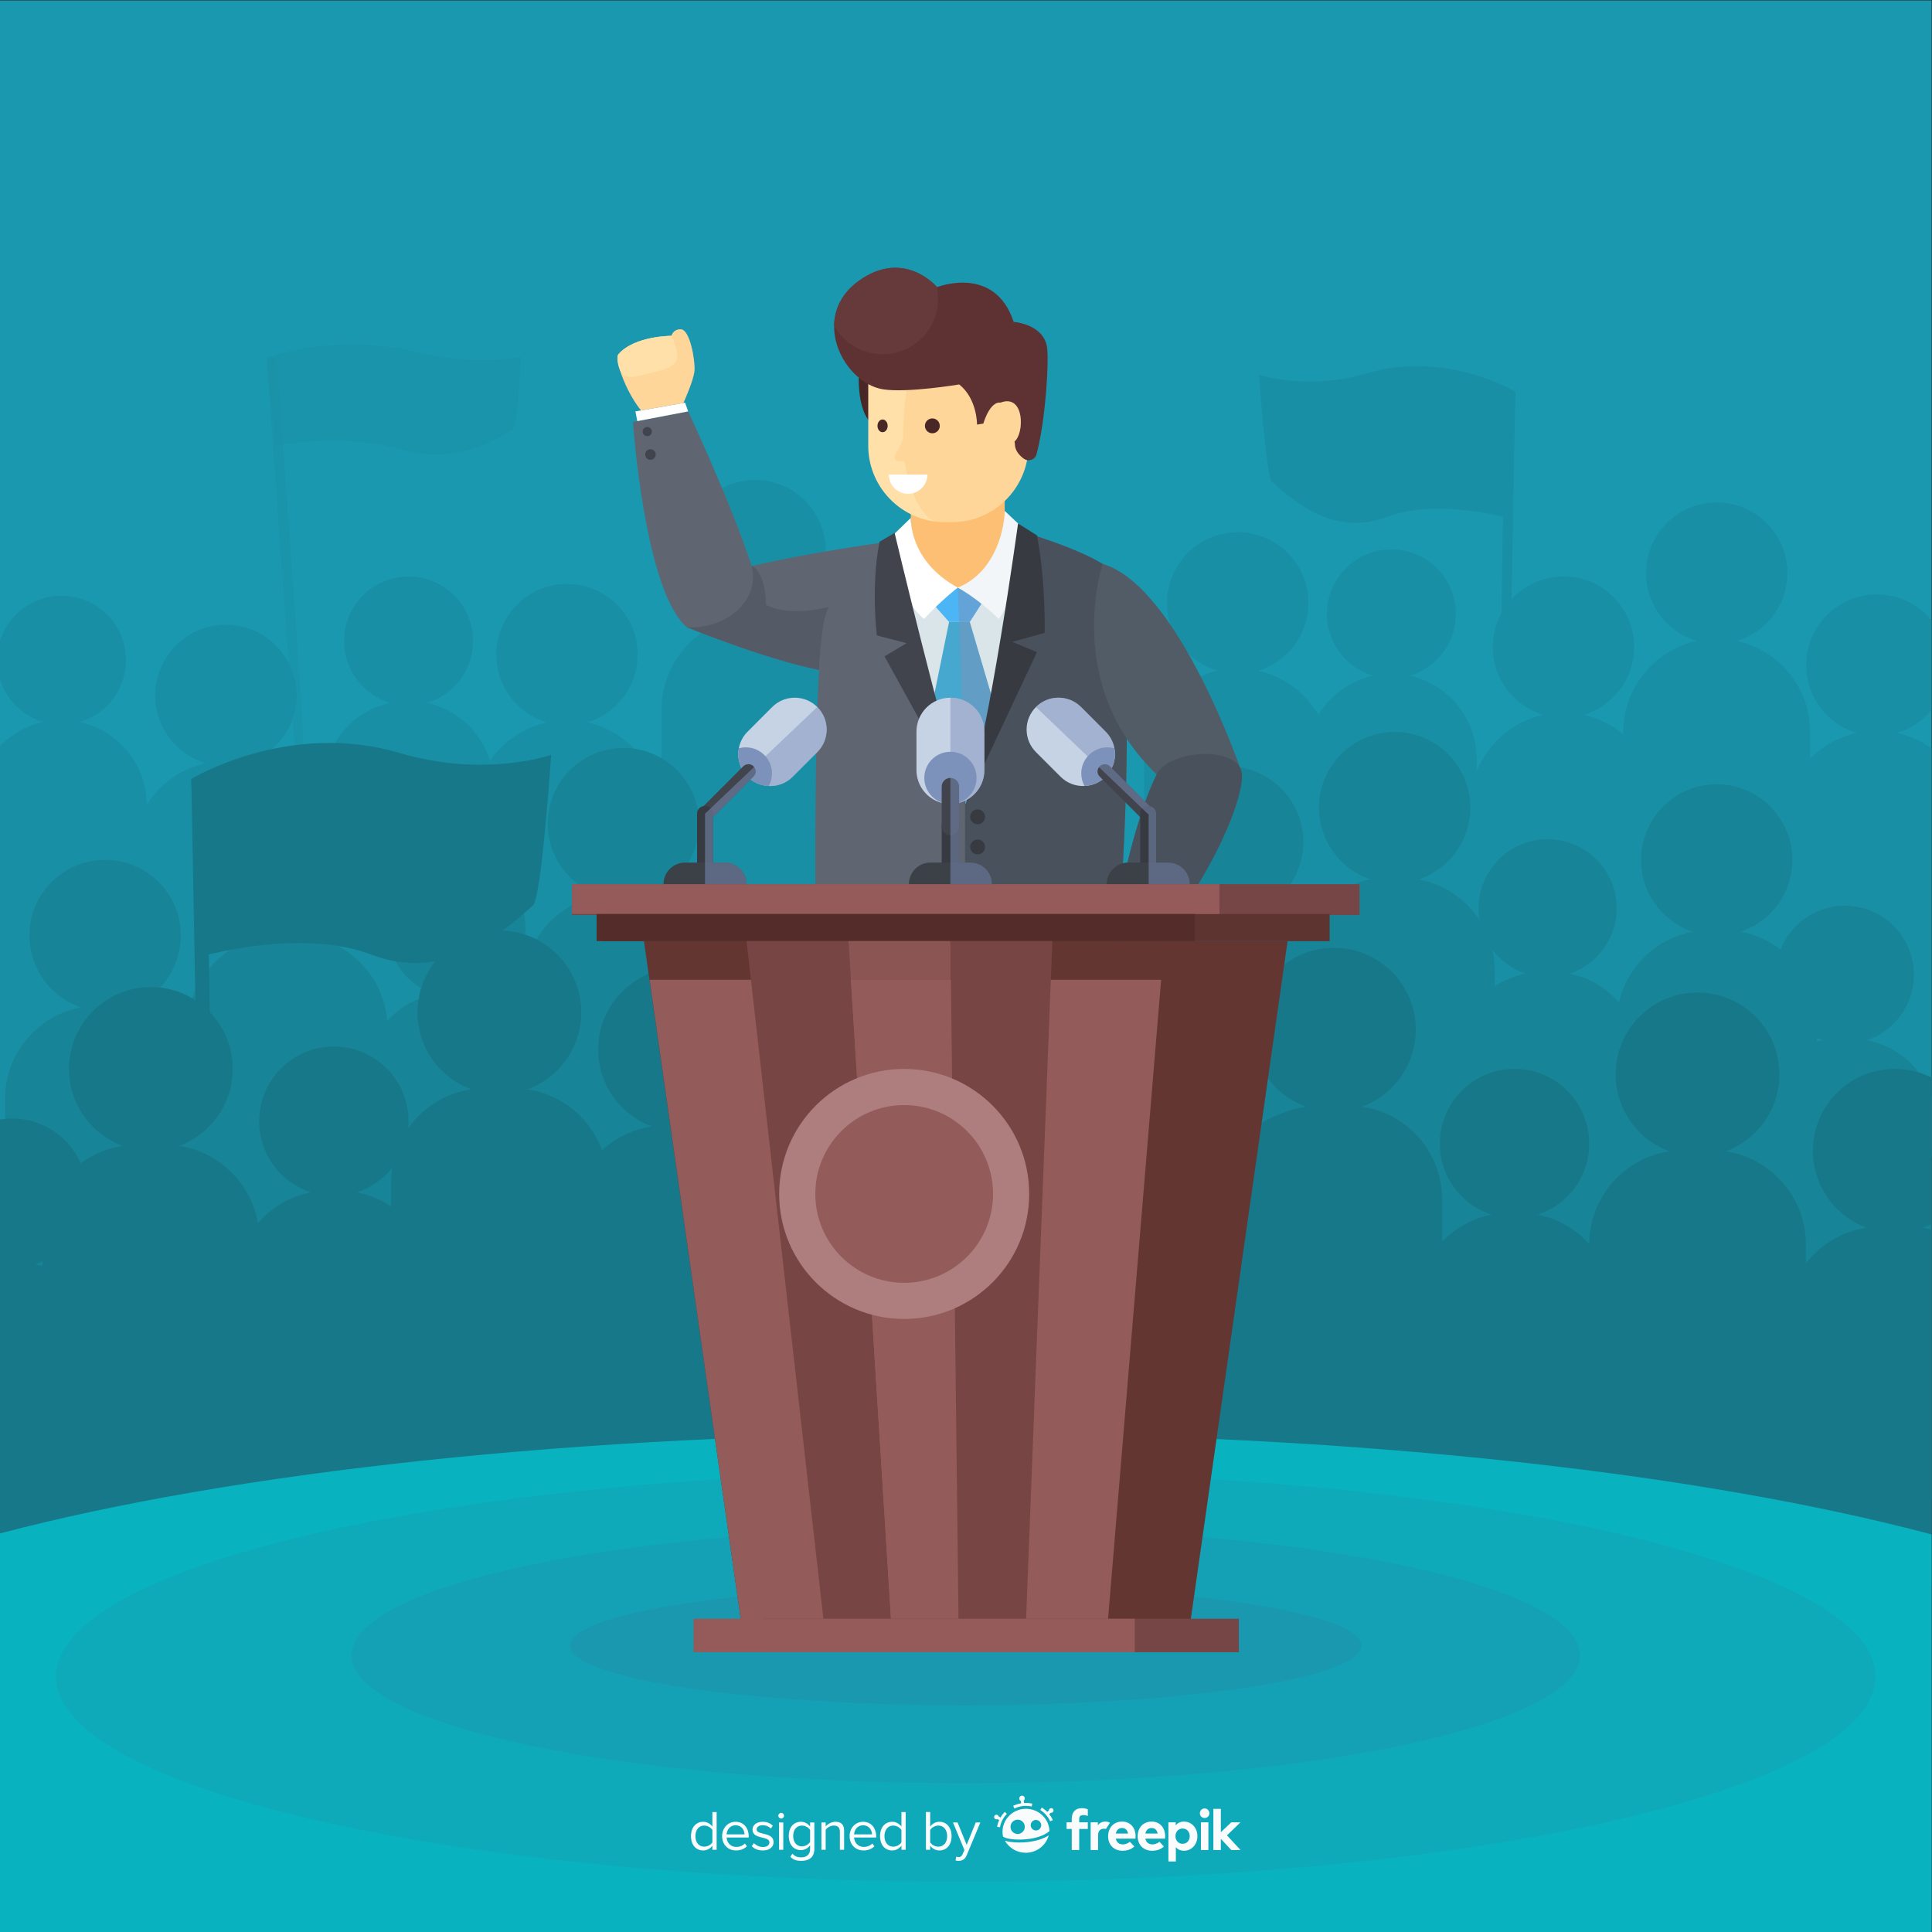 <?xml version="1.0" encoding="UTF-8" standalone="no"?>
<!-- Created with Inkscape (http://www.inkscape.org/) -->

<svg
   xmlns:dc="http://purl.org/dc/elements/1.1/"
   xmlns:cc="http://creativecommons.org/ns#"
   xmlns:rdf="http://www.w3.org/1999/02/22-rdf-syntax-ns#"
   xmlns:svg="http://www.w3.org/2000/svg"
   xmlns="http://www.w3.org/2000/svg"
   xmlns:sodipodi="http://sodipodi.sourceforge.net/DTD/sodipodi-0.dtd"
   xmlns:inkscape="http://www.inkscape.org/namespaces/inkscape"
   version="1.1"
   id="svg2"
   xml:space="preserve"
   width="666.667"
   height="666.667"
   viewBox="0 0 666.667 666.667"
   sodipodi:docname="3.svg"
   inkscape:version="0.92.3 (2405546, 2018-03-11)"
   inkscape:export-filename="D:\Job\KPU Prabumulih\Website\Jadi 2\3.png"
   inkscape:export-xdpi="200"
   inkscape:export-ydpi="200"><rect x="0" y="0" width="666.667" height="666.667" fill="#333333" stroke="none"/><defs
     id="defs6"><clipPath
       clipPathUnits="userSpaceOnUse"
       id="clipPath20"><path
         d="M 0,500 H 500 V 0 H 0 Z"
         id="path18"
         inkscape:connector-curvature="0" /></clipPath><clipPath
       clipPathUnits="userSpaceOnUse"
       id="clipPath28"><path
         d="M 68.996,410.973 H 134.797 V 382.469 H 68.996 Z"
         id="path26"
         inkscape:connector-curvature="0" /></clipPath><clipPath
       clipPathUnits="userSpaceOnUse"
       id="clipPath44"><path
         d="m 68.996,407.442 h 9.597 V 304.506 h -9.597 z"
         id="path42"
         inkscape:connector-curvature="0" /></clipPath><clipPath
       clipPathUnits="userSpaceOnUse"
       id="clipPath60"><path
         d="M 0,89.613 H 500 V 457.267 H 0 Z"
         id="path58"
         inkscape:connector-curvature="0" /></clipPath><clipPath
       clipPathUnits="userSpaceOnUse"
       id="clipPath292"><path
         d="M 0,500 H 500 V 0 H 0 Z"
         id="path290"
         inkscape:connector-curvature="0" /></clipPath><clipPath
       clipPathUnits="userSpaceOnUse"
       id="clipPath316"><path
         d="M 0,500 H 500 V 0 H 0 Z"
         id="path314"
         inkscape:connector-curvature="0" /></clipPath><clipPath
       clipPathUnits="userSpaceOnUse"
       id="clipPath328"><path
         d="m 14.5,119.18 h 471 V 13 h -471 z"
         id="path326"
         inkscape:connector-curvature="0" /></clipPath><clipPath
       clipPathUnits="userSpaceOnUse"
       id="clipPath344"><path
         d="M 91,104.791 H 409 V 38.5 H 91 Z"
         id="path342"
         inkscape:connector-curvature="0" /></clipPath><clipPath
       clipPathUnits="userSpaceOnUse"
       id="clipPath372"><path
         d="m 177.82,353.75 h 36.72 v -27.06 h -36.72 z"
         id="path370"
         inkscape:connector-curvature="0" /></clipPath><clipPath
       clipPathUnits="userSpaceOnUse"
       id="clipPath428"><path
         d="m 247.93,348.013 h 10.06 v -55.96 h -10.06 z"
         id="path426"
         inkscape:connector-curvature="0" /></clipPath><clipPath
       clipPathUnits="userSpaceOnUse"
       id="clipPath464"><path
         d="m 155.819,263.523 h 188.362 v -7.02 H 155.819 Z"
         id="path462"
         inkscape:connector-curvature="0" /></clipPath><clipPath
       clipPathUnits="userSpaceOnUse"
       id="clipPath502"><path
         d="M 231.593,421.499 H 266.21 V 364.956 H 231.593 Z"
         id="path500"
         inkscape:connector-curvature="0" /></clipPath><clipPath
       clipPathUnits="userSpaceOnUse"
       id="clipPath542"><path
         d="m 246.03,319.513 h 10.75 v -48.26 h -10.75 z"
         id="path540"
         inkscape:connector-curvature="0" /></clipPath><clipPath
       clipPathUnits="userSpaceOnUse"
       id="clipPath578"><path
         d="m 182.506,317.103 h 31.48 v -45.85 h -31.48 z"
         id="path576"
         inkscape:connector-curvature="0" /></clipPath><clipPath
       clipPathUnits="userSpaceOnUse"
       id="clipPath614"><path
         d="m 268.169,319.518 h 39.81 v -48.265 h -39.81 z"
         id="path612"
         inkscape:connector-curvature="0" /></clipPath><clipPath
       clipPathUnits="userSpaceOnUse"
       id="clipPath642"><path
         d="m 193.26,256.5 h 79.15 v -10 h -79.15 z"
         id="path640"
         inkscape:connector-curvature="0" /></clipPath><clipPath
       clipPathUnits="userSpaceOnUse"
       id="clipPath682"><path
         d="m 256.672,396.243 h 7.591 V 384.95 h -7.591 z"
         id="path680"
         inkscape:connector-curvature="0" /></clipPath><clipPath
       clipPathUnits="userSpaceOnUse"
       id="clipPath714"><path
         d="m 159.875,414.885 h 19.919 v -21.004 h -19.919 z"
         id="path712"
         inkscape:connector-curvature="0" /></clipPath><clipPath
       clipPathUnits="userSpaceOnUse"
       id="clipPath738"><path
         d="M 0,500 H 500 V 0 H 0 Z"
         id="path736"
         inkscape:connector-curvature="0" /></clipPath></defs><sodipodi:namedview
     pagecolor="#ffffff"
     bordercolor="#666666"
     borderopacity="1"
     objecttolerance="10"
     gridtolerance="10"
     guidetolerance="10"
     inkscape:pageopacity="0"
     inkscape:pageshadow="2"
     inkscape:window-width="1366"
     inkscape:window-height="705"
     id="namedview4"
     showgrid="false"
     inkscape:zoom="0.35399999"
     inkscape:cx="333.33334"
     inkscape:cy="333.33334"
     inkscape:window-x="-8"
     inkscape:window-y="-8"
     inkscape:window-maximized="1"
     inkscape:current-layer="g10" /><g
     id="g10"
     inkscape:groupmode="layer"
     inkscape:label="418413-PDU8HB-491"
     transform="matrix(1.333,0,0,-1.333,0,666.667)"><path
       d="M 0,0 H 500 V 500 H 0 Z"
       style="fill:#1a98af;fill-opacity:1;fill-rule:nonzero;stroke:none"
       id="path12"
       inkscape:connector-curvature="0" /><g
       id="g14"><g
         id="g16"
         clip-path="url(#clipPath20)"><g
           id="g22"><g
             id="g24" /><g
             id="g36"><g
               clip-path="url(#clipPath28)"
               id="g34"
               style="opacity:0.5"><g
                 transform="translate(68.997,407.441)"
                 id="g32"><path
                   d="m 0,0 c 0,0 17.3,6.676 37.969,1.669 15.907,-3.853 27.832,-1.41 27.832,-1.41 0,0 -0.655,-17.925 -2.183,-18.841 -6.107,-3.66 -15.767,-8.982 -29.269,-4.946 -13.503,4.035 -31.916,0.963 -31.916,0.963 z"
                   style="fill:#198fa5;fill-opacity:1;fill-rule:nonzero;stroke:none"
                   id="path30"
                   inkscape:connector-curvature="0" /></g></g></g></g><g
           id="g38"><g
             id="g40" /><g
             id="g52"><g
               clip-path="url(#clipPath44)"
               id="g50"
               style="opacity:0.5"><g
                 transform="translate(68.997,407.441)"
                 id="g48"><path
                   d="m 0,0 7.494,-102.935 c 0,0 1.519,-0.079 2.073,1.066 0.555,1.144 -6.965,101.525 -6.965,101.525 z"
                   style="fill:#198fa5;fill-opacity:1;fill-rule:nonzero;stroke:none"
                   id="path46"
                   inkscape:connector-curvature="0" /></g></g></g></g></g></g><g
       id="g54"><g
         id="g56"
         clip-path="url(#clipPath60)"><g
           id="g62"
           transform="translate(376.878,341.213)"><path
             d="m 0,0 c 0,-9.221 -7.476,-16.696 -16.697,-16.696 -9.221,0 -16.697,7.475 -16.697,16.696 0,9.222 7.476,16.697 16.697,16.697 C -7.476,16.697 0,9.222 0,0"
             style="fill:#198fa5;fill-opacity:1;fill-rule:nonzero;stroke:none"
             id="path64"
             inkscape:connector-curvature="0" /></g><g
           id="g66"
           transform="translate(382.262,221.262)"><path
             d="m 0,0 h -44.161 v 82.384 c 0,12.195 9.886,22.08 22.08,22.08 C -9.886,104.464 0,94.579 0,82.384 Z"
             style="fill:#198fa5;fill-opacity:1;fill-rule:nonzero;stroke:none"
             id="path68"
             inkscape:connector-curvature="0" /></g><g
           id="g70"
           transform="translate(122.458,334.2)"><path
             d="m 0,0 c 0,-9.221 -7.476,-16.697 -16.697,-16.697 -9.221,0 -16.697,7.476 -16.697,16.697 0,9.221 7.476,16.697 16.697,16.697 C -7.476,16.697 0,9.221 0,0"
             style="fill:#198fa5;fill-opacity:1;fill-rule:nonzero;stroke:none"
             id="path72"
             inkscape:connector-curvature="0" /></g><g
           id="g74"
           transform="translate(127.842,214.249)"><path
             d="m 0,0 h -44.161 v 82.383 c 0,12.195 9.886,22.081 22.08,22.081 C -9.886,104.464 0,94.578 0,82.383 Z"
             style="fill:#198fa5;fill-opacity:1;fill-rule:nonzero;stroke:none"
             id="path76"
             inkscape:connector-curvature="0" /></g><g
           id="g78"
           transform="translate(32.617,329.229)"><path
             d="m 0,0 c 0,-9.222 -7.476,-16.697 -16.697,-16.697 -9.221,0 -16.697,7.475 -16.697,16.697 0,9.221 7.476,16.696 16.697,16.696 C -7.476,16.696 0,9.221 0,0"
             style="fill:#198fa5;fill-opacity:1;fill-rule:nonzero;stroke:none"
             id="path80"
             inkscape:connector-curvature="0" /></g><g
           id="g82"
           transform="translate(38.001,209.277)"><path
             d="m 0,0 h -44.161 v 82.384 c 0,12.195 9.886,22.081 22.08,22.081 C -9.886,104.465 0,94.579 0,82.384 Z"
             style="fill:#198fa5;fill-opacity:1;fill-rule:nonzero;stroke:none"
             id="path84"
             inkscape:connector-curvature="0" /></g><g
           id="g86"
           transform="translate(338.704,344.039)"><path
             d="m 0,0 c 0,-10.109 -8.195,-18.305 -18.305,-18.305 -10.109,0 -18.304,8.196 -18.304,18.305 0,10.109 8.195,18.305 18.304,18.305 C -8.195,18.305 0,10.109 0,0"
             style="fill:#198fa5;fill-opacity:1;fill-rule:nonzero;stroke:none"
             id="path88"
             inkscape:connector-curvature="0" /></g><g
           id="g90"
           transform="translate(344.606,216.828)"><path
             d="m 0,0 h -48.414 v 86.025 c 0,13.37 10.838,24.207 24.207,24.207 C -10.838,110.232 0,99.395 0,86.025 Z"
             style="fill:#198fa5;fill-opacity:1;fill-rule:nonzero;stroke:none"
             id="path92"
             inkscape:connector-curvature="0" /></g><g
           id="g94"
           transform="translate(165.077,330.675)"><path
             d="m 0,0 c 0,-10.109 -8.195,-18.305 -18.305,-18.305 -10.109,0 -18.304,8.196 -18.304,18.305 0,10.109 8.195,18.305 18.304,18.305 C -8.195,18.305 0,10.109 0,0"
             style="fill:#198fa5;fill-opacity:1;fill-rule:nonzero;stroke:none"
             id="path96"
             inkscape:connector-curvature="0" /></g><g
           id="g98"
           transform="translate(170.979,203.465)"><path
             d="m 0,0 h -48.414 v 86.025 c 0,13.37 10.838,24.207 24.207,24.207 C -10.838,110.232 0,99.395 0,86.025 Z"
             style="fill:#198fa5;fill-opacity:1;fill-rule:nonzero;stroke:none"
             id="path100"
             inkscape:connector-curvature="0" /></g><g
           id="g102"
           transform="translate(76.784,320.114)"><path
             d="m 0,0 c 0,-10.109 -8.195,-18.305 -18.305,-18.305 -10.109,0 -18.304,8.196 -18.304,18.305 0,10.109 8.195,18.305 18.304,18.305 C -8.195,18.305 0,10.109 0,0"
             style="fill:#198fa5;fill-opacity:1;fill-rule:nonzero;stroke:none"
             id="path104"
             inkscape:connector-curvature="0" /></g><g
           id="g106"
           transform="translate(82.686,192.903)"><path
             d="m 0,0 h -48.414 v 86.025 c 0,13.369 10.838,24.207 24.207,24.207 C -10.838,110.232 0,99.394 0,86.025 Z"
             style="fill:#198fa5;fill-opacity:1;fill-rule:nonzero;stroke:none"
             id="path108"
             inkscape:connector-curvature="0" /></g><g
           id="g110"
           transform="translate(213.747,357.588)"><path
             d="m 0,0 c 0,-10.109 -8.195,-18.305 -18.305,-18.305 -10.109,0 -18.304,8.196 -18.304,18.305 0,10.109 8.195,18.305 18.304,18.305 C -8.195,18.305 0,10.109 0,0"
             style="fill:#198fa5;fill-opacity:1;fill-rule:nonzero;stroke:none"
             id="path112"
             inkscape:connector-curvature="0" /></g><g
           id="g114"
           transform="translate(219.649,230.378)"><path
             d="m 0,0 h -48.414 v 86.025 c 0,13.369 10.838,24.207 24.207,24.207 C -10.838,110.232 0,99.394 0,86.025 Z"
             style="fill:#198fa5;fill-opacity:1;fill-rule:nonzero;stroke:none"
             id="path116"
             inkscape:connector-curvature="0" /></g><g
           id="g118"
           transform="translate(504.151,327.947)"><path
             d="m 0,0 c 0,-10.109 -8.195,-18.305 -18.305,-18.305 -10.109,0 -18.304,8.196 -18.304,18.305 0,10.109 8.195,18.305 18.304,18.305 C -8.195,18.305 0,10.109 0,0"
             style="fill:#198fa5;fill-opacity:1;fill-rule:nonzero;stroke:none"
             id="path120"
             inkscape:connector-curvature="0" /></g><g
           id="g122"
           transform="translate(510.054,200.736)"><path
             d="m 0,0 h -48.414 v 86.025 c 0,13.37 10.838,24.207 24.207,24.207 C -10.838,110.232 0,99.395 0,86.025 Z"
             style="fill:#198fa5;fill-opacity:1;fill-rule:nonzero;stroke:none"
             id="path124"
             inkscape:connector-curvature="0" /></g><g
           id="g126"
           transform="translate(423.038,332.623)"><path
             d="m 0,0 c 0,-10.109 -8.195,-18.305 -18.305,-18.305 -10.109,0 -18.304,8.196 -18.304,18.305 0,10.109 8.195,18.305 18.304,18.305 C -8.195,18.305 0,10.109 0,0"
             style="fill:#198fa5;fill-opacity:1;fill-rule:nonzero;stroke:none"
             id="path128"
             inkscape:connector-curvature="0" /></g><g
           id="g130"
           transform="translate(428.94,205.413)"><path
             d="m 0,0 h -48.414 v 86.025 c 0,13.37 10.838,24.207 24.207,24.207 C -10.838,110.232 0,99.395 0,86.025 Z"
             style="fill:#198fa5;fill-opacity:1;fill-rule:nonzero;stroke:none"
             id="path132"
             inkscape:connector-curvature="0" /></g><g
           id="g134"
           transform="translate(462.698,351.762)"><path
             d="m 0,0 c 0,-10.109 -8.195,-18.305 -18.305,-18.305 -10.109,0 -18.304,8.196 -18.304,18.305 0,10.109 8.195,18.305 18.304,18.305 C -8.195,18.305 0,10.109 0,0"
             style="fill:#198fa5;fill-opacity:1;fill-rule:nonzero;stroke:none"
             id="path136"
             inkscape:connector-curvature="0" /></g><g
           id="g138"
           transform="translate(468.601,224.551)"><path
             d="m 0,0 h -48.414 v 86.025 c 0,13.37 10.838,24.207 24.207,24.207 C -10.838,110.232 0,99.395 0,86.025 Z"
             style="fill:#198fa5;fill-opacity:1;fill-rule:nonzero;stroke:none"
             id="path140"
             inkscape:connector-curvature="0" /></g><g
           id="g142"
           transform="translate(100.299,259.668)"><path
             d="m 0,0 c 0,-9.869 8,-17.869 17.869,-17.869 9.869,0 17.869,8 17.869,17.869 0,9.869 -8,17.869 -17.869,17.869 C 8,17.869 0,9.869 0,0"
             style="fill:#188497;fill-opacity:1;fill-rule:nonzero;stroke:none"
             id="path144"
             inkscape:connector-curvature="0" /></g><g
           id="g146"
           transform="translate(94.538,123.909)"><path
             d="m 0,0 h 47.261 v 97.179 c 0,12.153 -9.852,22.006 -22.005,22.006 H 22.005 C 9.852,119.185 0,109.332 0,97.179 Z"
             style="fill:#188497;fill-opacity:1;fill-rule:nonzero;stroke:none"
             id="path148"
             inkscape:connector-curvature="0" /></g><g
           id="g150"
           transform="translate(382.749,265.013)"><path
             d="m 0,0 c 0,-9.869 8.001,-17.869 17.869,-17.869 9.869,0 17.869,8 17.869,17.869 0,9.869 -8,17.869 -17.869,17.869 C 8.001,17.869 0,9.869 0,0"
             style="fill:#188497;fill-opacity:1;fill-rule:nonzero;stroke:none"
             id="path152"
             inkscape:connector-curvature="0" /></g><g
           id="g154"
           transform="translate(376.987,129.255)"><path
             d="m 0,0 h 47.262 v 97.179 c 0,12.153 -9.853,22.006 -22.006,22.006 h -3.25 C 9.853,119.185 0,109.332 0,97.179 Z"
             style="fill:#188497;fill-opacity:1;fill-rule:nonzero;stroke:none"
             id="path156"
             inkscape:connector-curvature="0" /></g><g
           id="g158"
           transform="translate(459.696,247.792)"><path
             d="m 0,0 c 0,-9.869 8,-17.869 17.868,-17.869 9.869,0 17.869,8 17.869,17.869 0,9.869 -8,17.869 -17.869,17.869 C 8,17.869 0,9.869 0,0"
             style="fill:#188497;fill-opacity:1;fill-rule:nonzero;stroke:none"
             id="path160"
             inkscape:connector-curvature="0" /></g><g
           id="g162"
           transform="translate(453.935,112.033)"><path
             d="m 0,0 h 47.261 v 97.179 c 0,12.153 -9.852,22.006 -22.005,22.006 H 22.005 C 9.852,119.185 0,109.332 0,97.179 Z"
             style="fill:#188497;fill-opacity:1;fill-rule:nonzero;stroke:none"
             id="path164"
             inkscape:connector-curvature="0" /></g><g
           id="g166"
           transform="translate(141.799,286.918)"><path
             d="m 0,0 c 0,-10.819 8.771,-19.59 19.59,-19.59 10.819,0 19.59,8.771 19.59,19.59 0,10.819 -8.771,19.59 -19.59,19.59 C 8.771,19.59 0,10.819 0,0"
             style="fill:#188497;fill-opacity:1;fill-rule:nonzero;stroke:none"
             id="path168"
             inkscape:connector-curvature="0" /></g><g
           id="g170"
           transform="translate(135.482,143.39)"><path
             d="m 0,0 h 51.813 v 101.232 c 0,13.324 -10.801,24.125 -24.125,24.125 H 24.125 C 10.801,125.357 0,114.556 0,101.232 Z"
             style="fill:#188497;fill-opacity:1;fill-rule:nonzero;stroke:none"
             id="path172"
             inkscape:connector-curvature="0" /></g><g
           id="g174"
           transform="translate(341.435,291.056)"><path
             d="m 0,0 c 0,-10.819 8.771,-19.59 19.59,-19.59 10.819,0 19.59,8.771 19.59,19.59 0,10.819 -8.771,19.59 -19.59,19.59 C 8.771,19.59 0,10.819 0,0"
             style="fill:#188497;fill-opacity:1;fill-rule:nonzero;stroke:none"
             id="path176"
             inkscape:connector-curvature="0" /></g><g
           id="g178"
           transform="translate(335.118,159.548)"><path
             d="m 0,0 h 51.813 v 89.213 c 0,13.324 -10.801,24.125 -24.125,24.125 H 24.125 C 10.801,113.338 0,102.537 0,89.213 Z"
             style="fill:#188497;fill-opacity:1;fill-rule:nonzero;stroke:none"
             id="path180"
             inkscape:connector-curvature="0" /></g><g
           id="g182"
           transform="translate(424.804,277.517)"><path
             d="m 0,0 c 0,-10.819 8.771,-19.59 19.59,-19.59 10.819,0 19.59,8.771 19.59,19.59 0,10.819 -8.771,19.59 -19.59,19.59 C 8.771,19.59 0,10.819 0,0"
             style="fill:#188497;fill-opacity:1;fill-rule:nonzero;stroke:none"
             id="path184"
             inkscape:connector-curvature="0" /></g><g
           id="g186"
           transform="translate(418.487,133.989)"><path
             d="m 0,0 h 51.813 v 101.232 c 0,13.325 -10.801,24.125 -24.125,24.125 H 24.125 C 10.801,125.357 0,114.557 0,101.232 Z"
             style="fill:#188497;fill-opacity:1;fill-rule:nonzero;stroke:none"
             id="path188"
             inkscape:connector-curvature="0" /></g><g
           id="g190"
           transform="translate(298.214,282.172)"><path
             d="m 0,0 c 0,-10.819 8.771,-19.59 19.59,-19.59 10.819,0 19.59,8.771 19.59,19.59 0,10.819 -8.771,19.59 -19.59,19.59 C 8.771,19.59 0,10.819 0,0"
             style="fill:#188497;fill-opacity:1;fill-rule:nonzero;stroke:none"
             id="path192"
             inkscape:connector-curvature="0" /></g><g
           id="g194"
           transform="translate(291.897,138.644)"><path
             d="m 0,0 h 51.813 v 101.232 c 0,13.325 -10.801,24.125 -24.125,24.125 H 24.125 C 10.801,125.357 0,114.557 0,101.232 Z"
             style="fill:#188497;fill-opacity:1;fill-rule:nonzero;stroke:none"
             id="path196"
             inkscape:connector-curvature="0" /></g><g
           id="g198"
           transform="translate(7.619,257.946)"><path
             d="m 0,0 c 0,-10.819 8.771,-19.59 19.59,-19.59 10.819,0 19.59,8.771 19.59,19.59 0,10.819 -8.771,19.59 -19.59,19.59 C 8.771,19.59 0,10.819 0,0"
             style="fill:#188497;fill-opacity:1;fill-rule:nonzero;stroke:none"
             id="path200"
             inkscape:connector-curvature="0" /></g><g
           id="g202"
           transform="translate(1.303,114.419)"><path
             d="m 0,0 h 51.813 v 101.232 c 0,13.324 -10.801,24.125 -24.125,24.125 H 24.125 C 10.801,125.357 0,114.556 0,101.232 Z"
             style="fill:#188497;fill-opacity:1;fill-rule:nonzero;stroke:none"
             id="path204"
             inkscape:connector-curvature="0" /></g><g
           id="g206"
           transform="translate(54.803,276.222)"><path
             d="m 0,0 c 0,-10.819 8.771,-19.59 19.59,-19.59 10.819,0 19.59,8.771 19.59,19.59 0,10.819 -8.771,19.59 -19.59,19.59 C 8.771,19.59 0,10.819 0,0"
             style="fill:#188497;fill-opacity:1;fill-rule:nonzero;stroke:none"
             id="path208"
             inkscape:connector-curvature="0" /></g><g
           id="g210"
           transform="translate(48.486,132.694)"><path
             d="m 0,0 h 51.813 v 101.232 c 0,13.325 -10.801,24.125 -24.125,24.125 H 24.125 C 10.801,125.357 0,114.557 0,101.232 Z"
             style="fill:#188497;fill-opacity:1;fill-rule:nonzero;stroke:none"
             id="path212"
             inkscape:connector-curvature="0" /></g><g
           id="g214"
           transform="translate(411.398,204.094)"><path
             d="m 0,0 c 0,-10.679 -8.656,-19.335 -19.336,-19.335 -10.679,0 -19.335,8.656 -19.335,19.335 0,10.68 8.656,19.336 19.335,19.336 C -8.656,19.336 0,10.68 0,0"
             style="fill:#177889;fill-opacity:1;fill-rule:nonzero;stroke:none"
             id="path216"
             inkscape:connector-curvature="0" /></g><g
           id="g218"
           transform="translate(417.634,67.198)"><path
             d="m 0,0 h -51.142 v 94.628 c 0,13.438 10.895,24.333 24.333,24.333 h 2.475 C -10.895,118.961 0,108.066 0,94.628 Z"
             style="fill:#177889;fill-opacity:1;fill-rule:nonzero;stroke:none"
             id="path220"
             inkscape:connector-curvature="0" /></g><g
           id="g222"
           transform="translate(105.761,209.879)"><path
             d="m 0,0 c 0,-10.679 -8.657,-19.336 -19.336,-19.336 -10.679,0 -19.336,8.657 -19.336,19.336 0,10.679 8.657,19.336 19.336,19.336 C -8.657,19.336 0,10.679 0,0"
             style="fill:#177889;fill-opacity:1;fill-rule:nonzero;stroke:none"
             id="path224"
             inkscape:connector-curvature="0" /></g><g
           id="g226"
           transform="translate(111.996,72.983)"><path
             d="m 0,0 h -51.142 v 94.627 c 0,13.439 10.895,24.334 24.334,24.334 h 2.475 C -10.895,118.961 0,108.066 0,94.627 Z"
             style="fill:#177889;fill-opacity:1;fill-rule:nonzero;stroke:none"
             id="path228"
             inkscape:connector-curvature="0" /></g><g
           id="g230"
           transform="translate(22.498,191.243)"><path
             d="m 0,0 c 0,-10.679 -8.657,-19.336 -19.336,-19.336 -10.679,0 -19.335,8.657 -19.335,19.336 0,10.68 8.656,19.336 19.335,19.336 C -8.657,19.336 0,10.68 0,0"
             style="fill:#177889;fill-opacity:1;fill-rule:nonzero;stroke:none"
             id="path232"
             inkscape:connector-curvature="0" /></g><g
           id="g234"
           transform="translate(28.732,54.348)"><path
             d="m 0,0 h -51.141 v 94.628 c 0,13.438 10.894,24.333 24.333,24.333 h 2.475 C -10.895,118.961 0,108.066 0,94.628 Z"
             style="fill:#177889;fill-opacity:1;fill-rule:nonzero;stroke:none"
             id="path236"
             inkscape:connector-curvature="0" /></g><g
           id="g238"
           transform="translate(366.492,233.581)"><path
             d="m 0,0 c 0,-11.707 -9.49,-21.198 -21.198,-21.198 -11.707,0 -21.198,9.491 -21.198,21.198 0,11.708 9.491,21.198 21.198,21.198 C -9.49,21.198 0,11.708 0,0"
             style="fill:#177889;fill-opacity:1;fill-rule:nonzero;stroke:none"
             id="path240"
             inkscape:connector-curvature="0" /></g><g
           id="g242"
           transform="translate(373.327,88.278)"><path
             d="m 0,0 h -56.066 l -7.297,98.722 c 0,13.438 18.191,26.919 31.63,26.919 h 7.4 C -10.894,125.641 0,114.746 0,101.308 Z"
             style="fill:#177889;fill-opacity:1;fill-rule:nonzero;stroke:none"
             id="path244"
             inkscape:connector-curvature="0" /></g><g
           id="g246"
           transform="translate(150.468,238.06)"><path
             d="m 0,0 c 0,-11.707 -9.491,-21.198 -21.198,-21.198 -11.708,0 -21.198,9.491 -21.198,21.198 0,11.708 9.49,21.198 21.198,21.198 C -9.491,21.198 0,11.708 0,0"
             style="fill:#177889;fill-opacity:1;fill-rule:nonzero;stroke:none"
             id="path248"
             inkscape:connector-curvature="0" /></g><g
           id="g250"
           transform="translate(157.303,92.757)"><path
             d="m 0,0 h -56.066 v 101.308 c 0,13.438 10.894,24.333 24.333,24.333 h 7.4 C -10.895,125.641 0,114.746 0,101.308 Z"
             style="fill:#177889;fill-opacity:1;fill-rule:nonzero;stroke:none"
             id="path252"
             inkscape:connector-curvature="0" /></g><g
           id="g254"
           transform="translate(60.254,223.409)"><path
             d="m 0,0 c 0,-11.707 -9.491,-21.198 -21.198,-21.198 -11.708,0 -21.198,9.491 -21.198,21.198 0,11.707 9.49,21.198 21.198,21.198 C -9.491,21.198 0,11.707 0,0"
             style="fill:#177889;fill-opacity:1;fill-rule:nonzero;stroke:none"
             id="path256"
             inkscape:connector-curvature="0" /></g><g
           id="g258"
           transform="translate(67.089,78.106)"><path
             d="m 0,0 h -56.066 v 101.308 c 0,13.438 10.894,24.333 24.333,24.333 h 7.4 C -10.894,125.641 0,114.746 0,101.308 Z"
             style="fill:#177889;fill-opacity:1;fill-rule:nonzero;stroke:none"
             id="path260"
             inkscape:connector-curvature="0" /></g><g
           id="g262"
           transform="translate(197.236,228.446)"><path
             d="m 0,0 c 0,-11.707 -9.491,-21.197 -21.198,-21.197 -11.707,0 -21.198,9.49 -21.198,21.197 0,11.708 9.491,21.198 21.198,21.198 C -9.491,21.198 0,11.708 0,0"
             style="fill:#177889;fill-opacity:1;fill-rule:nonzero;stroke:none"
             id="path264"
             inkscape:connector-curvature="0" /></g><g
           id="g266"
           transform="translate(204.072,83.144)"><path
             d="m 0,0 h -56.067 v 101.308 c 0,13.439 10.895,24.333 24.334,24.333 h 7.4 C -10.895,125.641 0,114.747 0,101.308 Z"
             style="fill:#177889;fill-opacity:1;fill-rule:nonzero;stroke:none"
             id="path268"
             inkscape:connector-curvature="0" /></g><g
           id="g270"
           transform="translate(511.688,202.231)"><path
             d="m 0,0 c 0,-11.707 -9.491,-21.197 -21.198,-21.197 -11.707,0 -21.198,9.49 -21.198,21.197 0,11.708 9.491,21.198 21.198,21.198 C -9.491,21.198 0,11.708 0,0"
             style="fill:#177889;fill-opacity:1;fill-rule:nonzero;stroke:none"
             id="path272"
             inkscape:connector-curvature="0" /></g><g
           id="g274"
           transform="translate(518.523,56.93)"><path
             d="m 0,0 h -56.066 v 101.307 c 0,13.439 10.894,24.334 24.333,24.334 h 7.4 C -10.895,125.641 0,114.746 0,101.307 Z"
             style="fill:#177889;fill-opacity:1;fill-rule:nonzero;stroke:none"
             id="path276"
             inkscape:connector-curvature="0" /></g><g
           id="g278"
           transform="translate(460.63,222.008)"><path
             d="m 0,0 c 0,-11.707 -9.49,-21.198 -21.198,-21.198 -11.707,0 -21.198,9.491 -21.198,21.198 0,11.708 9.491,21.198 21.198,21.198 C -9.49,21.198 0,11.708 0,0"
             style="fill:#177889;fill-opacity:1;fill-rule:nonzero;stroke:none"
             id="path280"
             inkscape:connector-curvature="0" /></g><g
           id="g282"
           transform="translate(467.466,76.705)"><path
             d="m 0,0 h -56.067 v 101.308 c 0,13.439 10.894,24.333 24.334,24.333 h 7.399 C -10.895,125.641 0,114.747 0,101.308 Z"
             style="fill:#177889;fill-opacity:1;fill-rule:nonzero;stroke:none"
             id="path284"
             inkscape:connector-curvature="0" /></g></g></g><g
       id="g286"><g
         id="g288"
         clip-path="url(#clipPath292)"><g
           id="g294"
           transform="translate(49.519,298.491)"><path
             d="M 0,0 C 0,0 25.067,15.245 53.891,6.728 76.074,0.172 93.165,6.235 93.165,6.235 c 0,0 -2.48,-36.965 -4.722,-38.983 -8.962,-8.065 -23.097,-19.861 -41.86,-12.722 -18.764,7.138 -45.094,-0.782 -45.094,-0.782 z"
             style="fill:#177889;fill-opacity:1;fill-rule:nonzero;stroke:none"
             id="path296"
             inkscape:connector-curvature="0" /></g><g
           id="g298"
           transform="translate(49.519,298.491)"><path
             d="m 0,0 1.688,-90.941 c 0,0 2.143,-0.031 3.027,2.373 0.884,2.405 -1.062,88.085 -1.062,88.085 z"
             style="fill:#177889;fill-opacity:1;fill-rule:nonzero;stroke:none"
             id="path300"
             inkscape:connector-curvature="0" /></g><g
           id="g302"
           transform="translate(392.278,398.719)"><path
             d="m 0,0 c 0,0 -17.854,10.857 -38.383,4.792 -15.8,-4.669 -27.971,-0.351 -27.971,-0.351 0,0 1.766,-26.328 3.363,-27.765 6.383,-5.744 16.45,-14.146 29.813,-9.061 13.365,5.084 32.117,-0.557 32.117,-0.557 z"
             style="fill:#198fa5;fill-opacity:1;fill-rule:nonzero;stroke:none"
             id="path304"
             inkscape:connector-curvature="0" /></g><g
           id="g306"
           transform="translate(392.278,398.719)"><path
             d="m 0,0 -1.203,-64.77 c 0,0 -1.526,-0.022 -2.155,1.69 -0.63,1.713 0.755,62.736 0.755,62.736 z"
             style="fill:#198fa5;fill-opacity:1;fill-rule:nonzero;stroke:none"
             id="path308"
             inkscape:connector-curvature="0" /></g></g></g><g
       id="g310"><g
         id="g312"
         clip-path="url(#clipPath316)"><g
           id="g318"
           transform="translate(500,102.93)"><path
             d="M 0,0 V -102.93 H -500 V 0.25 c 60.22,15.851 149.67,25.891 249.53,25.891 C -150.09,26.141 -60.23,15.99 0,0"
             style="fill:#08b2bf;fill-opacity:1;fill-rule:nonzero;stroke:none"
             id="path320"
             inkscape:connector-curvature="0" /></g><g
           id="g322"><g
             id="g324" /><g
             id="g336"><g
               clip-path="url(#clipPath328)"
               id="g334"
               style="opacity:0.3"><g
                 transform="translate(485.5,66.09)"
                 id="g332"><path
                   d="m 0,0 c 0,-29.32 -105.437,-53.09 -235.5,-53.09 -130.063,0 -235.5,23.77 -235.5,53.09 0,29.321 105.437,53.09 235.5,53.09 C -105.437,53.09 0,29.321 0,0"
                   style="fill:#1a98af;fill-opacity:1;fill-rule:nonzero;stroke:none"
                   id="path330"
                   inkscape:connector-curvature="0" /></g></g></g></g><g
           id="g338"><g
             id="g340" /><g
             id="g352"><g
               clip-path="url(#clipPath344)"
               id="g350"
               style="opacity:0.5"><g
                 transform="translate(409,71.645)"
                 id="g348"><path
                   d="m 0,0 c 0,-18.306 -71.187,-33.146 -159,-33.146 -87.813,0 -159,14.84 -159,33.146 0,18.306 71.187,33.146 159,33.146 C -71.187,33.146 0,18.306 0,0"
                   style="fill:#1a98af;fill-opacity:1;fill-rule:nonzero;stroke:none"
                   id="path346"
                   inkscape:connector-curvature="0" /></g></g></g></g><g
           id="g354"
           transform="translate(352.433,74.151)"><path
             d="m 0,0 c 0,-8.539 -45.86,-15.461 -102.433,-15.461 -56.571,0 -102.432,6.922 -102.432,15.461 0,8.539 45.861,15.462 102.432,15.462 C -45.86,15.462 0,8.539 0,0"
             style="fill:#1a98af;fill-opacity:1;fill-rule:nonzero;stroke:none"
             id="path356"
             inkscape:connector-curvature="0" /></g><g
           id="g358"
           transform="translate(222.306,402.284)"><path
             d="M 0,0 C 0,0 -0.286,-7.072 2.454,-10.85 5.194,-14.628 7.787,3.865 7.787,3.865 Z"
             style="fill:#492727;fill-opacity:1;fill-rule:nonzero;stroke:none"
             id="path360"
             inkscape:connector-curvature="0" /></g><g
           id="g362"
           transform="translate(216.97,325.88)"><path
             d="m 0,0 c -1.54,0.17 -3.2,0.45 -4.95,0.81 -14.34,2.9 -34.2,11.05 -34.2,11.05 l 9.07,12.02 c 1.31,1.71 4.49,3.01 8.52,3.99 12.22,2.98 32.21,5.814 32.21,5.814 C 10.65,33.684 14.17,-1.59 0,0"
             style="fill:#5f6571;fill-opacity:1;fill-rule:nonzero;stroke:none"
             id="path364"
             inkscape:connector-curvature="0" /></g><g
           id="g366"><g
             id="g368" /><g
             id="g380"><g
               clip-path="url(#clipPath372)"
               id="g378"
               style="opacity:0.5"><g
                 transform="translate(214.54,343.02)"
                 id="g376"><path
                   d="m 0,0 c -2.09,-5.48 -2.52,-16.33 -2.52,-16.33 -14.34,2.9 -34.2,11.05 -34.2,11.05 l 9.07,12.02 c 1.31,1.71 3.56,3.01 7.59,3.99 3.98,-2.06 3.77,-10.18 3.77,-10.18 C -9.915,-2.8 0,0 0,0"
                   style="fill:#49515c;fill-opacity:1;fill-rule:nonzero;stroke:none"
                   id="path374"
                   inkscape:connector-curvature="0" /></g></g></g></g><g
           id="g382"
           transform="translate(177.818,337.743)"><path
             d="m 0,0 c -10.983,9.272 -13.974,53.151 -13.974,53.151 l 14.289,2.732 c 0,0 10.763,-22.867 16.275,-39.516 C 19.386,7.922 11.107,-0.524 0,0"
             style="fill:#5f6571;fill-opacity:1;fill-rule:nonzero;stroke:none"
             id="path384"
             inkscape:connector-curvature="0" /></g><g
           id="g386"
           transform="translate(164.972,391.11)"><path
             d="M 0,0 -0.483,2.517 12.376,4.779 13.162,2.517 Z"
             style="fill:#ffffff;fill-opacity:1;fill-rule:nonzero;stroke:none"
             id="path388"
             inkscape:connector-curvature="0" /></g><g
           id="g390"
           transform="translate(168.738,388.404)"><path
             d="m 0,0 c 0,-0.657 -0.533,-1.19 -1.19,-1.19 -0.658,0 -1.19,0.533 -1.19,1.19 0,0.657 0.532,1.19 1.19,1.19 C -0.533,1.19 0,0.657 0,0"
             style="fill:#41444d;fill-opacity:1;fill-rule:nonzero;stroke:none"
             id="path392"
             inkscape:connector-curvature="0" /></g><g
           id="g394"
           transform="translate(169.75,382.469)"><path
             d="m 0,0 c 0,-0.756 -0.613,-1.369 -1.369,-1.369 -0.756,0 -1.368,0.613 -1.368,1.369 0,0.756 0.612,1.369 1.368,1.369 C -0.613,1.369 0,0.756 0,0"
             style="fill:#41444d;fill-opacity:1;fill-rule:nonzero;stroke:none"
             id="path396"
             inkscape:connector-curvature="0" /></g><g
           id="g398"
           transform="translate(288.962,252.138)"><path
             d="m 0,0 c 0,0 -21.141,-0.45 -40.416,-0.61 -16.153,-0.13 -37.352,-0.68 -37.352,0 0,1.5 -0.977,75.61 2.256,88.36 3.232,12.75 20.948,24.05 20.948,24.05 h 24.474 c 0,0 28.704,-7.63 30.09,-13.47 C 6.16,67.67 0,0 0,0"
             style="fill:#5f6571;fill-opacity:1;fill-rule:nonzero;stroke:none"
             id="path400"
             inkscape:connector-curvature="0" /></g><g
           id="g402"
           transform="translate(289.041,252.138)"><path
             d="m 0,0 c 0,0 -20.523,-0.45 -39.236,-0.61 v 40.53 l -1.704,71.88 h 11.728 c 0,0 27.867,-7.63 29.212,-13.47 C 5.98,67.67 0,0 0,0"
             style="fill:#49515c;fill-opacity:1;fill-rule:nonzero;stroke:none"
             id="path404"
             inkscape:connector-curvature="0" /></g><g
           id="g406"
           transform="translate(234.681,352.638)"><path
             d="m 0,0 -2.125,-7.875 17.444,-52.709 9.056,32.459 3.625,16.75 -7,8 z"
             style="fill:#d9e5e8;fill-opacity:1;fill-rule:nonzero;stroke:none"
             id="path408"
             inkscape:connector-curvature="0" /></g><g
           id="g410"
           transform="translate(247.931,346.264)"><path
             d="M 0,0 V 0 C -6.712,0 -12.153,5.441 -12.153,12.153 V 41.901 H 12.153 V 12.153 C 12.153,5.441 6.712,0 0,0"
             style="fill:#fcbf73;fill-opacity:1;fill-rule:nonzero;stroke:none"
             id="path412"
             inkscape:connector-curvature="0" /></g><g
           id="g414"
           transform="translate(254.68,344.803)"><path
             d="M 0,0 -3.649,-5.67 H -9 l -4.37,4.92 6.62,3.96 z"
             style="fill:#4bb5f5;fill-opacity:1;fill-rule:nonzero;stroke:none"
             id="path416"
             inkscape:connector-curvature="0" /></g><g
           id="g418"
           transform="translate(257.99,313.763)"><path
             d="m 0,0 -7.99,-21.71 -8.69,19.58 0.61,9.06 3.76,18.44 h 5.35 L -1.431,6.62 Z"
             style="fill:#46a8ce;fill-opacity:1;fill-rule:nonzero;stroke:none"
             id="path420"
             inkscape:connector-curvature="0" /></g><g
           id="g422"><g
             id="g424" /><g
             id="g436"><g
               clip-path="url(#clipPath428)"
               id="g434"
               style="opacity:0.5"><g
                 transform="translate(257.99,313.763)"
                 id="g432"><path
                   d="m 0,0 -7.99,-21.71 -1.74,47.08 -0.33,8.88 6.749,-3.21 -3.649,-5.67 5.529,-18.75 z"
                   style="fill:#7d92bb;fill-opacity:1;fill-rule:nonzero;stroke:none"
                   id="path430"
                   inkscape:connector-curvature="0" /></g></g></g></g><g
           id="g438"
           transform="translate(285.424,354.147)"><path
             d="m 0,0 c 0,0 -10.879,-32.29 15.456,-55.837 23.495,-11.201 20.38,2.358 20.38,2.358 0,0 -16.321,47.844 -35.836,53.479"
             style="fill:#515c66;fill-opacity:1;fill-rule:nonzero;stroke:none"
             id="path440"
             inkscape:connector-curvature="0" /></g><g
           id="g442"
           transform="translate(260.084,367.875)"><path
             d="m 0,0 c 0,-2.952 -1.527,-15.487 -12.153,-19.862 0,0 5.001,-2.625 10.626,-8.125 0,0 8.625,12 6.875,22.936 z"
             style="fill:#f2f6f9;fill-opacity:1;fill-rule:nonzero;stroke:none"
             id="path444"
             inkscape:connector-curvature="0" /></g><g
           id="g446"
           transform="translate(235.778,366.062)"><path
             d="m 0,0 c 0,0 -0.597,-11.092 12.153,-18.05 0,0 -3.833,-2.875 -8.75,-8.125 0,0 -10.231,8.47 -8.032,21.694 z"
             style="fill:#ffffff;fill-opacity:1;fill-rule:nonzero;stroke:none"
             id="path448"
             inkscape:connector-curvature="0" /></g><g
           id="g450"
           transform="translate(321.397,300.375)"><path
             d="m 0,0 c 0.944,-4.024 -3.746,-20.838 -22.104,-45.237 l -11.541,1.937 c 0,0 4.553,28.207 11.661,42.597 C -18.882,5.578 -1.584,6.75 0,0"
             style="fill:#49515c;fill-opacity:1;fill-rule:nonzero;stroke:none"
             id="path452"
             inkscape:connector-curvature="0" /></g><path
           d="M 351.932,263.253 H 148.069 v 8 h 203.863 z"
           style="fill:#764646;fill-opacity:1;fill-rule:nonzero;stroke:none"
           id="path454"
           inkscape:connector-curvature="0" /><path
           d="M 344.182,256.503 H 155.819 v 7.02 h 188.363 z"
           style="fill:#542c2a;fill-opacity:1;fill-rule:nonzero;stroke:none"
           id="path456"
           inkscape:connector-curvature="0" /><g
           id="g458"><g
             id="g460" /><g
             id="g470"><g
               clip-path="url(#clipPath464)"
               id="g468"
               style="opacity:0.3"><path
                 d="M 344.182,256.503 H 155.819 v 7.02 h 188.363 z"
                 style="fill:#774544;fill-opacity:1;fill-rule:nonzero;stroke:none"
                 id="path466"
                 inkscape:connector-curvature="0" /></g></g></g><path
           d="M 315.682,263.523 H 148.069 v 7.73 h 167.613 z"
           style="fill:#955a5a;fill-opacity:1;fill-rule:nonzero;stroke:none"
           id="path472"
           inkscape:connector-curvature="0" /><path
           d="M 309.31,256.503 H 154.441 v 7.02 H 309.31 Z"
           style="fill:#542c2a;fill-opacity:1;fill-rule:nonzero;stroke:none"
           id="path474"
           inkscape:connector-curvature="0" /><g
           id="g476"
           transform="translate(333.312,256.503)"><path
             d="m 0,0 -25.66,-179.75 h -115.3 L -166.62,0 Z"
             style="fill:#643632;fill-opacity:1;fill-rule:nonzero;stroke:none"
             id="path478"
             inkscape:connector-curvature="0" /></g><g
           id="g480"
           transform="translate(168.155,246.503)"><path
             d="m 0,0 24.196,-169.75 h 94.128 L 132.423,0 Z"
             style="fill:#935b5a;fill-opacity:1;fill-rule:nonzero;stroke:none"
             id="path482"
             inkscape:connector-curvature="0" /></g><g
           id="g484"
           transform="translate(263.533,364.616)"><path
             d="m 0,0 c 0,0 -7.283,-53.563 -13.533,-72.563 l 18.431,39.251 -6.375,2.666 8.375,2.334 c 0,0 0.301,13.451 -2,25.225 z"
             style="fill:#383a42;fill-opacity:1;fill-rule:nonzero;stroke:none"
             id="path486"
             inkscape:connector-curvature="0" /></g><g
           id="g488"
           transform="translate(231.583,362.172)"><path
             d="m 0,0 c 0,0 12.167,-51.119 18.417,-70.119 l -21.03,38.164 5.711,3.42 -7.691,2 c 0,0 -1.611,12.475 0.691,24.25 z"
             style="fill:#41444d;fill-opacity:1;fill-rule:nonzero;stroke:none"
             id="path490"
             inkscape:connector-curvature="0" /></g><g
           id="g492"
           transform="translate(266.21,402.046)"><path
             d="m 0,0 v -17.34 c 0,-9.57 -6.9,-17.61 -15.97,-19.38 -1.23,-0.24 -2.49,-0.37 -3.78,-0.37 h -1.95 c -0.91,0 -1.81,0.06 -2.69,0.19 -9.6,1.32 -17.06,9.61 -17.06,19.56 V 0 c 0,10.86 8.89,19.75 19.75,19.75 h 1.95 c 1.15,0 2.27,-0.1 3.37,-0.3 0.14,-0.02 0.27,-0.04 0.41,-0.07 C -6.9,17.61 0,9.57 0,0"
             style="fill:#ffe0a9;fill-opacity:1;fill-rule:nonzero;stroke:none"
             id="path494"
             inkscape:connector-curvature="0" /></g><g
           id="g496"><g
             id="g498" /><g
             id="g510"><g
               clip-path="url(#clipPath502)"
               id="g508"
               style="opacity:0.3"><g
                 transform="translate(266.21,402.046)"
                 id="g506"><path
                   d="m 0,0 v -17.34 c 0,-9.57 -6.9,-17.61 -15.97,-19.38 -1.23,-0.24 -2.49,-0.37 -3.78,-0.37 h -1.95 c -0.91,0 -1.81,0.06 -2.69,0.19 -5.89,3.01 -7.692,15.632 -7.692,15.632 l -1.506,-0.037 c -0.775,-0.019 -1.277,0.807 -0.902,1.486 0.785,1.422 1.85,3.516 2.114,4.846 -0.23,4.17 0.846,12.063 0.846,12.063 0,0 7.82,14.85 8.87,16.52 0.51,0.8 3.35,3.39 6.28,5.84 0.005,0.001 0.008,0.002 0.012,0.003 C -7.103,17.844 0,9.709 0,0"
                   style="fill:#fcbf73;fill-opacity:1;fill-rule:nonzero;stroke:none"
                   id="path504"
                   inkscape:connector-curvature="0" /></g></g></g></g><g
           id="g512"
           transform="translate(268.33,382.573)"><path
             d="m 0,0 c 0,-0.02 -0.01,-0.04 -0.01,-0.05 -0.39,-1.44 -2.1,-2.01 -3.301,-1.13 -1.179,0.86 -2.319,2.14 -2.309,3.86 0,0.63 -2.12,9.91 -2.64,10.24 -3.48,2.23 -5.52,-5.02 -5.52,-5.02 l -1.63,-0.26 c 0,0 0.07,6.66 -4.61,10.39 0,0 -13.43,-2.23 -19.63,-1.27 -6.81,1.05 -12.88,8.71 -12.75,16.47 0.05,4.18 1.9,8.38 6.37,11.6 11.13,8.03 19.32,-0.55 20.18,-1.52 0.05,-0.06 0.08,-0.09 0.08,-0.09 0,0 14.91,5.95 19.85,-9 0,0 7.56,-0.5 8.609,-6.39 C 3.27,24.57 2.4,9.04 0,0"
             style="fill:#5e3232;fill-opacity:1;fill-rule:nonzero;stroke:none"
             id="path514"
             inkscape:connector-curvature="0" /></g><g
           id="g516"
           transform="translate(254.82,310.723)"><path
             d="m 0,0 v -9.94 c 0,-4.08 -2.771,-7.5 -6.53,-8.49 -0.72,-0.2 -1.48,-0.3 -2.26,-0.3 -0.78,0 -1.54,0.1 -2.26,0.3 -3.761,0.99 -6.53,4.41 -6.53,8.49 V 0 c 0,4.86 3.93,8.79 8.79,8.79 2.43,0 4.63,-0.98 6.22,-2.57 C -0.98,4.63 0,2.43 0,0"
             style="fill:#c6d3e4;fill-opacity:1;fill-rule:nonzero;stroke:none"
             id="path518"
             inkscape:connector-curvature="0" /></g><g
           id="g520"
           transform="translate(252.795,298.753)"><path
             d="m 0,0 c 0,-3.736 -3.029,-6.765 -6.765,-6.765 -3.736,0 -6.764,3.029 -6.764,6.765 0,3.736 3.028,6.765 6.764,6.765 C -3.029,6.765 0,3.736 0,0"
             style="fill:#7d92bb;fill-opacity:1;fill-rule:nonzero;stroke:none"
             id="path522"
             inkscape:connector-curvature="0" /></g><g
           id="g524"
           transform="translate(248.29,286.413)"><path
             d="m 0,0 v -12.9 c 0,-1.25 -1.01,-2.26 -2.26,-2.26 -1.25,0 -2.26,1.01 -2.26,2.26 V 0 c 0,1.25 1.01,2.26 2.26,2.26 0.62,0 1.19,-0.25 1.6,-0.66 C -0.25,1.19 0,0.62 0,0"
             style="fill:#383a42;fill-opacity:1;fill-rule:nonzero;stroke:none"
             id="path526"
             inkscape:connector-curvature="0" /></g><g
           id="g528"
           transform="translate(248.29,296.493)"><path
             d="m 0,0 v -10.32 c 0,-1.24 -1.01,-2.25 -2.26,-2.25 -1.25,0 -2.26,1.01 -2.26,2.25 V 0 c 0,1.25 1.01,2.26 2.26,2.26 0.62,0 1.19,-0.25 1.6,-0.66 C -0.25,1.19 0,0.62 0,0"
             style="fill:#41434d;fill-opacity:1;fill-rule:nonzero;stroke:none"
             id="path530"
             inkscape:connector-curvature="0" /></g><g
           id="g532"
           transform="translate(256.78,271.253)"><path
             d="m 0,0 h -21.5 c 0,1.54 0.63,2.94 1.63,3.94 1.02,1.02 2.41,1.64 3.95,1.64 H -5.58 C -2.5,5.58 0,3.08 0,0"
             style="fill:#3c4148;fill-opacity:1;fill-rule:nonzero;stroke:none"
             id="path534"
             inkscape:connector-curvature="0" /></g><g
           id="g536"><g
             id="g538" /><g
             id="g550"><g
               clip-path="url(#clipPath542)"
               id="g548"
               style="opacity:0.5"><g
                 transform="translate(256.78,271.253)"
                 id="g546"><path
                   d="m 0,0 h -10.75 v 48.26 c 2.43,0 4.63,-0.98 6.22,-2.57 1.59,-1.59 2.57,-3.79 2.57,-6.22 v -9.94 c 0,-4.08 -2.77,-7.5 -6.53,-8.49 V 5.58 h 2.91 C -2.5,5.58 0,3.08 0,0"
                   style="fill:#7d92bb;fill-opacity:1;fill-rule:nonzero;stroke:none"
                   id="path544"
                   inkscape:connector-curvature="0" /></g></g></g></g><g
           id="g552"
           transform="translate(213.986,311.273)"><path
             d="m 0,0 c 0,-2.12 -0.81,-4.23 -2.42,-5.84 l -6.37,-6.37 c -1.71,-1.71 -3.97,-2.51 -6.2,-2.4 -0.55,0.02 -1.09,0.1 -1.62,0.23 -1.08,0.26 -2.13,0.75 -3.05,1.46 -0.28,0.22 -0.55,0.46 -0.8,0.71 -0.16,0.16 -0.31,0.32 -0.44,0.49 -0.47,0.54 -0.85,1.13 -1.14,1.74 -0.53,1.07 -0.81,2.23 -0.83,3.39 -0.02,0.58 0.03,1.16 0.14,1.73 0.29,1.58 1.05,3.09 2.27,4.31 l 6.37,6.38 c 3.22,3.22 8.45,3.22 11.67,0 C -0.81,4.22 0,2.11 0,0"
             style="fill:#c6d3e4;fill-opacity:1;fill-rule:nonzero;stroke:none"
             id="path554"
             inkscape:connector-curvature="0" /></g><g
           id="g556"
           transform="translate(199.836,299.913)"><path
             d="m 0,0 c 0,-1.18 -0.3,-2.29 -0.84,-3.25 -0.55,0.02 -1.09,0.1 -1.62,0.23 -1.08,0.26 -2.13,0.75 -3.05,1.46 -0.28,0.22 -0.55,0.46 -0.8,0.71 -0.16,0.16 -0.31,0.32 -0.44,0.49 -0.47,0.54 -0.85,1.13 -1.14,1.74 -0.53,1.07 -0.81,2.23 -0.83,3.39 -0.02,0.58 0.03,1.16 0.14,1.73 0.58,0.16 1.2,0.25 1.83,0.25 2.01,0 3.8,-0.88 5.04,-2.27 C -0.65,3.29 0,1.73 0,0"
             style="fill:#7d92bb;fill-opacity:1;fill-rule:nonzero;stroke:none"
             id="path558"
             inkscape:connector-curvature="0" /></g><g
           id="g560"
           transform="translate(195.626,300.423)"><path
             d="m 0,0 c 0,-0.49 -0.19,-0.97 -0.56,-1.33 l -0.74,-0.74 -9.76,-9.77 -0.93,-0.93 c -0.32,-0.31 -0.72,-0.49 -1.13,-0.53 -0.55,-0.06 -1.11,0.11 -1.53,0.53 -0.31,0.31 -0.48,0.69 -0.53,1.1 v 0.48 c 0.05,0.4 0.22,0.78 0.53,1.09 l 1.15,1.14 9.82,9.83 0.46,0.46 c 0.73,0.73 1.93,0.73 2.66,0 C -0.5,1.27 -0.45,1.21 -0.41,1.15 -0.14,0.81 0,0.41 0,0"
             style="fill:#41434d;fill-opacity:1;fill-rule:nonzero;stroke:none"
             id="path562"
             inkscape:connector-curvature="0" /></g><g
           id="g564"
           transform="translate(184.566,289.555)"><path
             d="m 0,0 v -15.437 c 0,-0.785 -0.49,-1.466 -1.2,-1.768 -0.26,-0.114 -0.55,-0.18 -0.86,-0.18 -0.31,0 -0.6,0.066 -0.86,0.18 -0.71,0.302 -1.2,0.983 -1.2,1.768 V 0 c 0,0.955 0.72,1.75 1.68,1.911 0.13,0.028 0.25,0.037 0.38,0.037 0.57,0 1.08,-0.217 1.46,-0.567 L -0.59,1.372 C -0.23,1.021 0,0.539 0,0"
             style="fill:#383a42;fill-opacity:1;fill-rule:nonzero;stroke:none"
             id="path566"
             inkscape:connector-curvature="0" /></g><g
           id="g568"
           transform="translate(193.256,271.253)"><path
             d="m 0,0 h -21.5 c 0,1.54 0.63,2.94 1.63,3.94 1.02,1.02 2.41,1.64 3.95,1.64 H -5.59 C -2.5,5.58 0,3.08 0,0"
             style="fill:#3c4148;fill-opacity:1;fill-rule:nonzero;stroke:none"
             id="path570"
             inkscape:connector-curvature="0" /></g><g
           id="g572"><g
             id="g574" /><g
             id="g586"><g
               clip-path="url(#clipPath578)"
               id="g584"
               style="opacity:0.5"><g
                 transform="translate(213.986,311.273)"
                 id="g582"><path
                   d="m 0,0 c 0,-2.12 -0.81,-4.23 -2.42,-5.84 l -6.37,-6.37 c -2.12,-2.12 -5.11,-2.85 -7.82,-2.17 -1.08,0.26 -2.13,0.75 -3.05,1.46 l -9.76,-9.77 v -11.75 h 3.1 c 3.09,0 5.59,-2.5 5.59,-5.58 h -10.75 v 18.25 l 1.47,1.39 9.11,8.66 2.13,2.02 2.1,2 14.25,13.53 C -0.81,4.22 0,2.11 0,0"
                   style="fill:#7d92bb;fill-opacity:1;fill-rule:nonzero;stroke:none"
                   id="path580"
                   inkscape:connector-curvature="0" /></g></g></g></g><g
           id="g588"
           transform="translate(288.619,304.683)"><path
             d="M 0,0 C -0.02,-1.16 -0.3,-2.32 -0.83,-3.39 -1.12,-4 -1.5,-4.59 -1.97,-5.13 -1.979,-5.15 -2,-5.16 -2.01,-5.18 c -0.12,-0.15 -0.26,-0.3 -0.4,-0.44 -0.25,-0.25 -0.52,-0.49 -0.8,-0.71 -0.92,-0.71 -1.97,-1.2 -3.05,-1.46 -0.53,-0.13 -1.07,-0.21 -1.62,-0.23 -2.229,-0.11 -4.49,0.69 -6.2,2.4 l -6.37,6.37 c -1.61,1.61 -2.42,3.72 -2.42,5.84 0,2.11 0.81,4.22 2.42,5.83 3.221,3.22 8.45,3.22 11.671,0 L -2.41,6.04 C -1.189,4.82 -0.43,3.31 -0.14,1.73 -0.029,1.16 0.021,0.58 0,0"
             style="fill:#c6d3e4;fill-opacity:1;fill-rule:nonzero;stroke:none"
             id="path590"
             inkscape:connector-curvature="0" /></g><g
           id="g592"
           transform="translate(288.619,304.683)"><path
             d="M 0,0 C -0.02,-1.16 -0.3,-2.32 -0.83,-3.39 -1.12,-4 -1.5,-4.59 -1.97,-5.13 -1.979,-5.15 -2,-5.16 -2.01,-5.18 c -0.12,-0.15 -0.26,-0.3 -0.4,-0.44 -0.25,-0.25 -0.52,-0.49 -0.8,-0.71 -0.92,-0.71 -1.97,-1.2 -3.05,-1.46 -0.53,-0.13 -1.07,-0.21 -1.62,-0.23 -0.54,0.96 -0.84,2.07 -0.84,3.25 0,1.7 0.63,3.23 1.651,4.41 0.019,0.02 0.04,0.05 0.059,0.07 1.24,1.39 3.031,2.27 5.04,2.27 0.63,0 1.25,-0.09 1.83,-0.25 C -0.029,1.16 0.021,0.58 0,0"
             style="fill:#7d92bb;fill-opacity:1;fill-rule:nonzero;stroke:none"
             id="path594"
             inkscape:connector-curvature="0" /></g><g
           id="g596"
           transform="translate(299.289,289.233)"><path
             d="m 0,0 v -0.48 c -0.05,-0.41 -0.22,-0.79 -0.529,-1.1 -0.391,-0.39 -0.901,-0.57 -1.42,-0.54 -0.04,0 -0.071,0 -0.111,0.01 -0.41,0.04 -0.81,0.22 -1.129,0.53 l -0.931,0.93 -9.76,9.77 -0.74,0.74 c -0.369,0.36 -0.56,0.84 -0.56,1.33 0,0.39 0.13,0.77 0.38,1.1 0.01,0.02 0.021,0.03 0.03,0.05 0.041,0.06 0.09,0.12 0.15,0.18 0.73,0.73 1.931,0.73 2.66,0 l 0.46,-0.46 9.82,-9.83 1.151,-1.14 C -0.22,0.78 -0.05,0.4 0,0"
             style="fill:#41434d;fill-opacity:1;fill-rule:nonzero;stroke:none"
             id="path598"
             inkscape:connector-curvature="0" /></g><g
           id="g600"
           transform="translate(299.289,289.533)"><path
             d="m 0,0 v -15.6 c 0,-0.8 -0.489,-1.48 -1.199,-1.79 -0.231,-0.1 -0.481,-0.16 -0.75,-0.18 H -2.06 c -0.31,0 -0.599,0.07 -0.86,0.18 -0.71,0.31 -1.2,0.99 -1.2,1.79 V 0 c 0,0.51 0.19,0.95 0.511,1.3 0.019,0.03 0.049,0.06 0.08,0.09 L -3.52,1.4 c 0.38,0.35 0.89,0.57 1.46,0.57 0.13,0 0.25,-0.01 0.38,-0.04 C -0.72,1.77 0,0.97 0,0"
             style="fill:#383a42;fill-opacity:1;fill-rule:nonzero;stroke:none"
             id="path602"
             inkscape:connector-curvature="0" /></g><g
           id="g604"
           transform="translate(307.979,271.253)"><path
             d="m 0,0 h -21.5 c 0,3.08 2.5,5.58 5.59,5.58 h 10.33 c 1.54,0 2.93,-0.62 3.95,-1.64 C -0.63,2.94 0,1.54 0,0"
             style="fill:#3c4148;fill-opacity:1;fill-rule:nonzero;stroke:none"
             id="path606"
             inkscape:connector-curvature="0" /></g><g
           id="g608"><g
             id="g610" /><g
             id="g622"><g
               clip-path="url(#clipPath614)"
               id="g620"
               style="opacity:0.5"><g
                 transform="translate(297.34,289.253)"
                 id="g618"><path
                   d="m 0,0 -1.66,1.58 -9.07,8.67 -2.121,2.02 -2.939,2.8 -13.381,12.78 c 3.221,3.22 8.45,3.22 11.671,0 l 6.369,-6.38 c 1.221,-1.22 1.981,-2.73 2.271,-4.31 0.11,-0.57 0.16,-1.15 0.139,-1.73 -0.019,-1.16 -0.3,-2.32 -0.83,-3.39 L 0.27,2.21 C 1.229,2.05 1.949,1.25 1.949,0.28 v -12.7 H 5.06 c 1.54,0 2.929,-0.62 3.95,-1.64 1,-1 1.63,-2.4 1.63,-3.94 H 0 Z"
                   style="fill:#7d92bb;fill-opacity:1;fill-rule:nonzero;stroke:none"
                   id="path616"
                   inkscape:connector-curvature="0" /></g></g></g></g><g
           id="g624"
           transform="translate(230.91,76.75)"><path
             d="m 0,0 h -17.27 l -19.25,169.75 -0.06,0.54 -1.07,9.46 h 26.38 l 0.6,-9.46 0.03,-0.54 z"
             style="fill:#774544;fill-opacity:1;fill-rule:nonzero;stroke:none"
             id="path626"
             inkscape:connector-curvature="0" /></g><g
           id="g628"
           transform="translate(246.03,256.503)"><path
             d="M 0,0 0.117,-9.461 2.145,-179.75 H -15.117 L -25.795,-9.461 -26.39,0 Z"
             style="fill:#935b5a;fill-opacity:1;fill-rule:nonzero;stroke:none"
             id="path630"
             inkscape:connector-curvature="0" /></g><g
           id="g632"
           transform="translate(272.41,256.5)"><path
             d="M 0,0 -0.37,-9.46 -0.391,-10 -6.96,-179.75 H -24.23 L -26.25,-10 -26.26,-9.46 -26.38,0 Z"
             style="fill:#774544;fill-opacity:1;fill-rule:nonzero;stroke:none"
             id="path634"
             inkscape:connector-curvature="0" /></g><g
           id="g636"><g
             id="g638" /><g
             id="g650"><g
               clip-path="url(#clipPath642)"
               id="g648"
               style="opacity:0.3"><g
                 transform="translate(272.41,256.5)"
                 id="g646"><path
                   d="M 0,0 -0.37,-9.46 -0.391,-10 H -78.02 l -0.06,0.54 -1.07,9.46 z"
                   style="fill:#774544;fill-opacity:1;fill-rule:nonzero;stroke:none"
                   id="path644"
                   inkscape:connector-curvature="0" /></g></g></g></g><g
           id="g652"
           transform="translate(266.42,191.057)"><path
             d="m 0,0 c 0,-17.78 -14.32,-32.19 -32.05,-32.36 h -0.31 c -17.87,0 -32.36,14.48 -32.36,32.36 0,17.87 14.49,32.36 32.36,32.36 h 0.31 C -14.32,32.19 0,17.771 0,0"
             style="fill:#ae7e7e;fill-opacity:1;fill-rule:nonzero;stroke:none"
             id="path654"
             inkscape:connector-curvature="0" /></g><g
           id="g656"
           transform="translate(257.065,191.057)"><path
             d="m 0,0 c 0,-12.706 -10.3,-23.006 -23.005,-23.006 -12.706,0 -23.006,10.3 -23.006,23.006 0,12.706 10.3,23.006 23.006,23.006 C -10.3,23.006 0,12.706 0,0"
             style="fill:#935b5a;fill-opacity:1;fill-rule:nonzero;stroke:none"
             id="path658"
             inkscape:connector-curvature="0" /></g><path
           d="M 320.701,72.42 H 197.739 v 8.666 h 122.962 z"
           style="fill:#764646;fill-opacity:1;fill-rule:nonzero;stroke:none"
           id="path660"
           inkscape:connector-curvature="0" /><path
           d="M 293.75,72.42 H 179.538 v 8.666 H 293.75 Z"
           style="fill:#955a5a;fill-opacity:1;fill-rule:nonzero;stroke:none"
           id="path662"
           inkscape:connector-curvature="0" /><g
           id="g664"
           transform="translate(254.993,288.673)"><path
             d="m 0,0 c 0,-1.064 -0.862,-1.926 -1.927,-1.926 -1.063,0 -1.927,0.862 -1.927,1.926 0,1.064 0.864,1.927 1.927,1.927 C -0.862,1.927 0,1.064 0,0"
             style="fill:#383a42;fill-opacity:1;fill-rule:nonzero;stroke:none"
             id="path666"
             inkscape:connector-curvature="0" /></g><g
           id="g668"
           transform="translate(254.993,280.881)"><path
             d="m 0,0 c 0,-1.064 -0.862,-1.927 -1.927,-1.927 -1.063,0 -1.927,0.863 -1.927,1.927 0,1.064 0.864,1.927 1.927,1.927 C -0.862,1.927 0,1.064 0,0"
             style="fill:#383a42;fill-opacity:1;fill-rule:nonzero;stroke:none"
             id="path670"
             inkscape:connector-curvature="0" /></g><g
           id="g672"
           transform="translate(256.799,391.843)"><path
             d="M 0,0 C 0,0 -0.924,2.875 2.219,4.056 8.513,6.42 8.397,-4.095 5.75,-6.047 0.701,-9.771 0,0 0,0"
             style="fill:#ffe0a9;fill-opacity:1;fill-rule:nonzero;stroke:none"
             id="path674"
             inkscape:connector-curvature="0" /></g><g
           id="g676"><g
             id="g678" /><g
             id="g690"><g
               clip-path="url(#clipPath682)"
               id="g688"
               style="opacity:0.3"><g
                 transform="translate(256.799,391.843)"
                 id="g686"><path
                   d="M 0,0 C 0,0 -0.924,2.875 2.219,4.056 8.513,6.42 8.397,-4.095 5.75,-6.047 0.701,-9.771 0,0 0,0"
                   style="fill:#fcbf73;fill-opacity:1;fill-rule:nonzero;stroke:none"
                   id="path684"
                   inkscape:connector-curvature="0" /></g></g></g></g><g
           id="g692"
           transform="translate(243.276,389.887)"><path
             d="m 0,0 c 0,-1.062 -0.862,-1.924 -1.924,-1.924 -1.063,0 -1.924,0.862 -1.924,1.924 0,1.063 0.861,1.924 1.924,1.924 C -0.862,1.924 0,1.063 0,0"
             style="fill:#492727;fill-opacity:1;fill-rule:nonzero;stroke:none"
             id="path694"
             inkscape:connector-curvature="0" /></g><g
           id="g696"
           transform="translate(229.785,389.887)"><path
             d="m 0,0 c 0,-0.909 -0.59,-1.647 -1.318,-1.647 -0.728,0 -1.319,0.738 -1.319,1.647 0,0.91 0.591,1.647 1.319,1.647 C -0.59,1.647 0,0.91 0,0"
             style="fill:#492727;fill-opacity:1;fill-rule:nonzero;stroke:none"
             id="path698"
             inkscape:connector-curvature="0" /></g><g
           id="g700"
           transform="translate(230.092,377.274)"><path
             d="m 0,0 c 0,-2.753 2.232,-4.986 4.986,-4.986 2.754,0 4.987,2.233 4.987,4.986 z"
             style="fill:#ffffff;fill-opacity:1;fill-rule:nonzero;stroke:none"
             id="path702"
             inkscape:connector-curvature="0" /></g><g
           id="g704"
           transform="translate(179.773,404.16)"><path
             d="m 0,0 c -0.206,-2.507 -2.873,-8.356 -2.873,-8.356 l -10.954,-1.923 c -2.518,3.136 -4.441,7.234 -5.403,10.302 v 0.011 c -0.538,1.717 -0.767,3.114 -0.629,3.823 l 0.114,0.321 0.012,0.011 c 0.023,0.058 0.057,0.092 0.103,0.126 4.12,4.705 13.598,4.716 13.69,4.716 0,0 0.32,1.683 2.369,1.694 C -1.133,10.725 0.206,2.495 0,0"
             style="fill:#ffe0a9;fill-opacity:1;fill-rule:nonzero;stroke:none"
             id="path706"
             inkscape:connector-curvature="0" /></g><g
           id="g708"><g
             id="g710" /><g
             id="g722"><g
               clip-path="url(#clipPath714)"
               id="g720"
               style="opacity:0.3"><g
                 transform="translate(179.773,404.16)"
                 id="g718"><path
                   d="m 0,0 c -0.206,-2.507 -2.873,-8.356 -2.873,-8.356 l -10.954,-1.923 c -2.518,3.136 -4.441,7.234 -5.403,10.302 v 0.011 c -0.538,1.717 -0.767,3.114 -0.629,3.823 l 0.114,0.321 0.012,0.011 c 0.023,0.058 0.057,0.092 0.103,0.126 4.12,4.705 13.598,4.716 13.69,4.716 0,0 0.32,1.683 2.369,1.694 C -1.133,10.725 0.206,2.495 0,0"
                   style="fill:#fcbf73;fill-opacity:1;fill-rule:nonzero;stroke:none"
                   id="path716"
                   inkscape:connector-curvature="0" /></g></g></g></g><g
           id="g724"
           transform="translate(174.958,406.5)"><path
             d="m 0,0 c -1.3,-1.78 -3.208,-2.117 -8.601,-3.458 -2.892,-0.72 -4.898,-0.885 -5.814,1.141 v 0.011 c -0.641,1.443 -0.824,2.931 -0.641,3.789 l 0.012,0.035 0.114,0.32 0.012,0.012 c 0.022,0.057 0.057,0.091 0.103,0.126 4.12,4.704 13.598,4.715 13.69,4.715 0,0 2.378,-4.975 1.125,-6.691"
             style="fill:#ffe0a9;fill-opacity:1;fill-rule:nonzero;stroke:none"
             id="path726"
             inkscape:connector-curvature="0" /></g><g
           id="g728"
           transform="translate(242.82,422.783)"><path
             d="m 0,0 c 0,-7.93 -6.43,-14.36 -14.35,-14.36 -5.39,0 -10.09,2.98 -12.54,7.38 0.05,4.18 1.9,8.38 6.37,11.6 C -9.39,12.65 -1.2,4.07 -0.34,3.1 -0.12,2.1 0,1.07 0,0"
             style="fill:#663a3a;fill-opacity:1;fill-rule:nonzero;stroke:none"
             id="path730"
             inkscape:connector-curvature="0" /></g></g></g><g
       id="g732"><g
         id="g734"
         clip-path="url(#clipPath738)"><g
           id="g740"
           transform="translate(260.103,31.107)"><path
             d="m 0,0 c -0.432,-0.443 -0.803,-0.932 -1.108,-1.453 l -0.465,0.241 c -0.067,0.297 -0.349,0.502 -0.658,0.466 -0.332,-0.039 -0.569,-0.339 -0.53,-0.67 0.039,-0.331 0.339,-0.567 0.67,-0.529 0.066,0.008 0.127,0.026 0.184,0.052 l 0.451,-0.234 c -0.251,-0.554 -0.433,-1.139 -0.539,-1.744 l 0.746,-0.131 c 0.23,1.306 0.85,2.507 1.792,3.473 z"
             style="fill:#f9fbfc;fill-opacity:1;fill-rule:nonzero;stroke:none"
             id="path742"
             inkscape:connector-curvature="0" /></g><g
           id="g744"
           transform="translate(265.592,33.409)"><path
             d="m 0,0 c -0.171,0 -0.341,-0.006 -0.51,-0.017 l -0.073,0.626 c 0.187,0.15 0.296,0.389 0.266,0.645 C -0.364,1.646 -0.72,1.928 -1.113,1.882 -1.506,1.835 -1.787,1.479 -1.741,1.086 -1.711,0.832 -1.552,0.625 -1.336,0.522 l 0.073,-0.624 c -0.714,-0.116 -1.403,-0.332 -2.059,-0.646 l 0.327,-0.684 c 0.933,0.448 1.941,0.674 2.995,0.674 0.496,0 0.993,-0.054 1.475,-0.158 l 0.161,0.741 C 1.101,-0.059 0.551,0 0,0"
             style="fill:#f9fbfc;fill-opacity:1;fill-rule:nonzero;stroke:none"
             id="path746"
             inkscape:connector-curvature="0" /></g><g
           id="g748"
           transform="translate(272.194,30.862)"><path
             d="M 0,0 C 0.331,0.04 0.566,0.341 0.525,0.672 0.484,1.003 0.184,1.238 -0.146,1.197 -0.456,1.159 -0.683,0.894 -0.677,0.589 L -1.093,0.226 c -0.418,0.429 -0.889,0.812 -1.408,1.138 l -0.403,-0.64 c 1.133,-0.715 2.02,-1.727 2.563,-2.926 L 0.35,-1.89 c -0.251,0.555 -0.568,1.073 -0.943,1.546 L -0.19,0.007 C -0.13,-0.006 -0.065,-0.009 0,0"
             style="fill:#f9fbfc;fill-opacity:1;fill-rule:nonzero;stroke:none"
             id="path750"
             inkscape:connector-curvature="0" /></g><g
           id="g752"
           transform="translate(265.044,23.2)"><path
             d="m 0,0 c -0.386,-0.022 -0.774,-0.034 -1.157,-0.034 -0.88,0 -1.733,0.06 -2.478,0.179 -0.39,0.062 -0.846,0.155 -1.27,0.292 1.046,-1.861 3.069,-3.125 5.387,-3.125 2.856,0 5.263,1.917 5.951,4.503 C 5.751,1.366 4.927,0.99 3.974,0.693 2.795,0.325 1.42,0.086 0,0"
             style="fill:#f9fbfc;fill-opacity:1;fill-rule:nonzero;stroke:none"
             id="path754"
             inkscape:connector-curvature="0" /></g><g
           id="g756"
           transform="translate(268.17,26.286)"><path
             d="M 0,0 C -0.75,0 -1.36,0.61 -1.36,1.36 -1.36,2.11 -0.75,2.721 0,2.721 0.75,2.721 1.36,2.11 1.36,1.36 1.36,0.61 0.75,0 0,0 m -4.737,-0.908 c -1.021,0 -1.85,0.83 -1.85,1.849 0,1.021 0.829,1.85 1.85,1.85 1.019,0 1.849,-0.829 1.849,-1.85 0,-1.019 -0.83,-1.849 -1.849,-1.849 m 2.159,6.514 c -3.353,0 -6.08,-2.666 -6.08,-5.943 0,-0.425 0.047,-0.849 0.137,-1.261 0.674,-0.483 2.707,-0.89 5.348,-0.731 2.879,0.174 5.297,0.957 6.672,2.158 C 3.493,0.024 3.479,0.22 3.454,0.411 3.073,3.373 0.48,5.606 -2.578,5.606"
             style="fill:#f9fbfc;fill-opacity:1;fill-rule:nonzero;stroke:none"
             id="path758"
             inkscape:connector-curvature="0" /></g><g
           id="g760"
           transform="translate(281.595,30.025)"><path
             d="m 0,0 c -0.294,0.116 -0.805,0.31 -1.382,0.237 -0.551,-0.068 -0.844,-0.34 -0.844,-1.006 v -0.866 h 2.228 v -1.718 h -2.228 v -5.454 h -1.931 v 5.454 h -1.34 v 1.718 h 1.34 v 0.888 c 0,1.681 0.895,2.783 2.568,2.783 0.643,0 1.157,-0.122 1.59,-0.307 z"
             style="fill:#f9fbfc;fill-opacity:1;fill-rule:nonzero;stroke:none"
             id="path762"
             inkscape:connector-curvature="0" /></g><g
           id="g764"
           transform="translate(286.298,26.693)"><path
             d="m 0,0 c -0.177,0.03 -0.357,0.047 -0.526,0.047 -0.896,0 -1.51,-0.548 -1.51,-1.614 v -3.908 h -1.932 v 7.172 h 1.872 V 0.912 c 0.452,0.674 1.141,0.978 2.022,0.978 0.414,0 0.847,-0.128 1.094,-0.337 z"
             style="fill:#f9fbfc;fill-opacity:1;fill-rule:nonzero;stroke:none"
             id="path766"
             inkscape:connector-curvature="0" /></g><g
           id="g768"
           transform="translate(288.851,25.481)"><path
             d="M 0,0 H 3.175 C 2.998,0.918 2.442,1.437 1.613,1.437 0.703,1.437 0.171,0.889 0,0 m 5.114,-0.666 c 0,-0.222 -0.014,-0.488 -0.037,-0.651 h -5.084 c 0.207,-1.037 0.933,-1.488 1.843,-1.488 0.621,0 1.295,0.252 1.812,0.689 L 4.781,-3.36 c -0.814,-0.747 -1.85,-1.088 -3.056,-1.088 -2.199,0 -3.723,1.495 -3.723,3.753 0,2.257 1.48,3.797 3.626,3.797 2.065,0 3.479,-1.533 3.486,-3.768"
             style="fill:#f9fbfc;fill-opacity:1;fill-rule:nonzero;stroke:none"
             id="path770"
             inkscape:connector-curvature="0" /></g><g
           id="g772"
           transform="translate(296.504,25.481)"><path
             d="M 0,0 H 3.175 C 2.998,0.918 2.442,1.437 1.613,1.437 0.703,1.437 0.17,0.889 0,0 m 5.114,-0.666 c 0,-0.222 -0.014,-0.488 -0.037,-0.651 h -5.084 c 0.207,-1.037 0.932,-1.488 1.843,-1.488 0.621,0 1.295,0.252 1.813,0.689 L 4.781,-3.36 c -0.814,-0.747 -1.85,-1.088 -3.056,-1.088 -2.199,0 -3.723,1.495 -3.723,3.753 0,2.257 1.48,3.797 3.626,3.797 2.065,0 3.479,-1.533 3.486,-3.768"
             style="fill:#f9fbfc;fill-opacity:1;fill-rule:nonzero;stroke:none"
             id="path774"
             inkscape:connector-curvature="0" /></g><g
           id="g776"
           transform="translate(304.287,24.809)"><path
             d="m 0,0 c 0,-1.133 0.747,-1.977 1.843,-1.977 1.139,0 1.85,0.881 1.85,1.977 0,1.095 -0.711,1.976 -1.85,1.976 C 0.747,1.976 0,1.132 0,0 m 5.677,0 c 0,-2.154 -1.495,-3.775 -3.471,-3.775 -0.963,0 -1.644,0.378 -2.109,0.932 V -6.551 H -1.828 V 3.582 H 0.06 V 2.79 C 0.525,3.375 1.214,3.774 2.198,3.774 4.182,3.774 5.677,2.153 5.677,0"
             style="fill:#f9fbfc;fill-opacity:1;fill-rule:nonzero;stroke:none"
             id="path778"
             inkscape:connector-curvature="0" /></g><path
           d="m 312.809,21.219 h -1.932 v 7.172 h 1.932 z m 0.258,9.517 c 0,-0.695 -0.54,-1.228 -1.236,-1.228 -0.695,0 -1.228,0.533 -1.228,1.228 0,0.697 0.533,1.244 1.228,1.244 0.696,0 1.236,-0.547 1.236,-1.244"
           style="fill:#f9fbfc;fill-opacity:1;fill-rule:nonzero;stroke:none"
           id="path780"
           inkscape:connector-curvature="0" /><g
           id="g782"
           transform="translate(316.032,25.837)"><path
             d="M 0,0 2.701,2.554 H 5.07 L 1.591,-0.821 5.092,-4.618 H 2.716 L 0,-1.717 V -4.618 H -1.932 V 6.04 L 0,6.04 Z"
             style="fill:#f9fbfc;fill-opacity:1;fill-rule:nonzero;stroke:none"
             id="path784"
             inkscape:connector-curvature="0" /></g><g
           id="g786"
           transform="translate(184.413,23.202)"><path
             d="m 0,0 v 3.208 c -0.396,0.615 -1.245,1.143 -2.124,1.143 -1.421,0 -2.271,-1.172 -2.271,-2.74 0,-1.567 0.85,-2.724 2.271,-2.724 0.879,0 1.728,0.498 2.124,1.113 m 0,-1.919 v 1.055 c -0.527,-0.718 -1.392,-1.231 -2.388,-1.231 -1.845,0 -3.149,1.407 -3.149,3.706 0,2.256 1.289,3.721 3.149,3.721 0.952,0 1.817,-0.469 2.388,-1.245 v 3.765 h 1.099 v -9.771 z"
             style="fill:#f9fbfc;fill-opacity:1;fill-rule:nonzero;stroke:none"
             id="path788"
             inkscape:connector-curvature="0" /></g><g
           id="g790"
           transform="translate(190.403,27.626)"><path
             d="M 0,0 C -1.509,0 -2.256,-1.274 -2.314,-2.358 H 2.329 C 2.314,-1.304 1.611,0 0,0 m -3.471,-2.798 c 0,2.051 1.464,3.706 3.486,3.706 2.138,0 3.398,-1.67 3.398,-3.794 v -0.278 h -5.727 c 0.087,-1.333 1.025,-2.446 2.548,-2.446 0.806,0 1.626,0.322 2.183,0.893 L 2.944,-5.435 C 2.241,-6.138 1.289,-6.519 0.132,-6.519 c -2.095,0 -3.603,1.509 -3.603,3.721"
             style="fill:#f9fbfc;fill-opacity:1;fill-rule:nonzero;stroke:none"
             id="path792"
             inkscape:connector-curvature="0" /></g><g
           id="g794"
           transform="translate(194.607,22.221)"><path
             d="M 0,0 0.571,0.791 C 1.04,0.249 1.934,-0.22 2.9,-0.22 c 1.084,0 1.67,0.513 1.67,1.216 0,1.714 -4.38,0.659 -4.38,3.281 0,1.099 0.953,2.036 2.637,2.036 1.201,0 2.051,-0.454 2.622,-1.025 L 4.936,4.526 C 4.512,5.039 3.735,5.42 2.827,5.42 1.86,5.42 1.26,4.937 1.26,4.307 1.26,2.754 5.639,3.779 5.639,1.025 5.639,-0.161 4.687,-1.113 2.856,-1.113 1.699,-1.113 0.718,-0.762 0,0"
             style="fill:#f9fbfc;fill-opacity:1;fill-rule:nonzero;stroke:none"
             id="path796"
             inkscape:connector-curvature="0" /></g><path
           d="m 201.667,28.358 h 1.099 v -7.075 h -1.099 z m -0.19,1.744 c 0,0.41 0.337,0.747 0.732,0.747 0.411,0 0.747,-0.337 0.747,-0.747 0,-0.411 -0.336,-0.733 -0.747,-0.733 -0.395,0 -0.732,0.322 -0.732,0.733"
           style="fill:#f9fbfc;fill-opacity:1;fill-rule:nonzero;stroke:none"
           id="path798"
           inkscape:connector-curvature="0" /><g
           id="g800"
           transform="translate(209.708,23.319)"><path
             d="m 0,0 v 3.091 c -0.381,0.615 -1.23,1.142 -2.109,1.142 -1.421,0 -2.27,-1.128 -2.27,-2.695 0,-1.553 0.849,-2.695 2.27,-2.695 0.879,0 1.728,0.542 2.109,1.157 m -5.126,-3.853 0.556,0.821 c 0.586,-0.703 1.289,-0.967 2.3,-0.967 1.172,0 2.27,0.571 2.27,2.124 v 1.011 c -0.512,-0.718 -1.376,-1.26 -2.373,-1.26 -1.845,0 -3.149,1.377 -3.149,3.662 0,2.271 1.289,3.677 3.149,3.677 0.952,0 1.802,-0.469 2.373,-1.245 v 1.069 h 1.099 v -6.87 c 0,-2.344 -1.641,-3.076 -3.369,-3.076 -1.201,0 -2.022,0.234 -2.856,1.054"
             style="fill:#f9fbfc;fill-opacity:1;fill-rule:nonzero;stroke:none"
             id="path802"
             inkscape:connector-curvature="0" /></g><g
           id="g804"
           transform="translate(217.413,21.283)"><path
             d="M 0,0 V 4.629 C 0,5.874 -0.629,6.27 -1.582,6.27 -2.446,6.27 -3.267,5.742 -3.676,5.171 V 0 h -1.099 v 7.075 h 1.099 V 6.05 c 0.498,0.586 1.464,1.201 2.519,1.201 1.479,0 2.256,-0.747 2.256,-2.285 L 1.099,0 Z"
             style="fill:#f9fbfc;fill-opacity:1;fill-rule:nonzero;stroke:none"
             id="path806"
             inkscape:connector-curvature="0" /></g><g
           id="g808"
           transform="translate(223.404,27.626)"><path
             d="M 0,0 C -1.509,0 -2.256,-1.274 -2.314,-2.358 H 2.329 C 2.314,-1.304 1.611,0 0,0 m -3.472,-2.798 c 0,2.051 1.465,3.706 3.487,3.706 2.138,0 3.398,-1.67 3.398,-3.794 v -0.278 h -5.727 c 0.087,-1.333 1.025,-2.446 2.548,-2.446 0.806,0 1.626,0.322 2.183,0.893 L 2.944,-5.435 C 2.241,-6.138 1.289,-6.519 0.132,-6.519 c -2.095,0 -3.604,1.509 -3.604,3.721"
             style="fill:#f9fbfc;fill-opacity:1;fill-rule:nonzero;stroke:none"
             id="path810"
             inkscape:connector-curvature="0" /></g><g
           id="g812"
           transform="translate(233.35,23.202)"><path
             d="m 0,0 v 3.208 c -0.396,0.615 -1.245,1.143 -2.124,1.143 -1.421,0 -2.271,-1.172 -2.271,-2.74 0,-1.567 0.85,-2.724 2.271,-2.724 0.879,0 1.728,0.498 2.124,1.113 m 0,-1.919 v 1.055 c -0.527,-0.718 -1.392,-1.231 -2.388,-1.231 -1.845,0 -3.149,1.407 -3.149,3.706 0,2.256 1.289,3.721 3.149,3.721 0.952,0 1.817,-0.469 2.388,-1.245 v 3.765 h 1.099 v -9.771 z"
             style="fill:#f9fbfc;fill-opacity:1;fill-rule:nonzero;stroke:none"
             id="path814"
             inkscape:connector-curvature="0" /></g><g
           id="g816"
           transform="translate(242.9,22.089)"><path
             d="M 0,0 C 1.436,0 2.285,1.157 2.285,2.725 2.285,4.292 1.436,5.464 0,5.464 -0.864,5.464 -1.729,4.937 -2.109,4.321 V 1.113 C -1.729,0.498 -0.864,0 0,0 m -3.208,-0.806 v 9.771 h 1.099 V 5.2 c 0.571,0.777 1.421,1.245 2.387,1.245 1.846,0 3.15,-1.465 3.15,-3.72 0,-2.3 -1.304,-3.706 -3.15,-3.706 -0.996,0 -1.86,0.512 -2.387,1.23 v -1.055 z"
             style="fill:#f9fbfc;fill-opacity:1;fill-rule:nonzero;stroke:none"
             id="path818"
             inkscape:connector-curvature="0" /></g><g
           id="g820"
           transform="translate(247.528,19.511)"><path
             d="m 0,0 c 0.161,-0.073 0.425,-0.117 0.601,-0.117 0.483,0 0.805,0.161 1.055,0.747 l 0.469,1.069 -2.96,7.149 H 0.352 L 2.71,3.047 5.054,8.848 H 6.255 L 2.71,0.337 C 2.285,-0.688 1.567,-1.084 0.63,-1.099 c -0.234,0 -0.601,0.044 -0.805,0.103 z"
             style="fill:#f9fbfc;fill-opacity:1;fill-rule:nonzero;stroke:none"
             id="path822"
             inkscape:connector-curvature="0" /></g></g></g></g></svg>